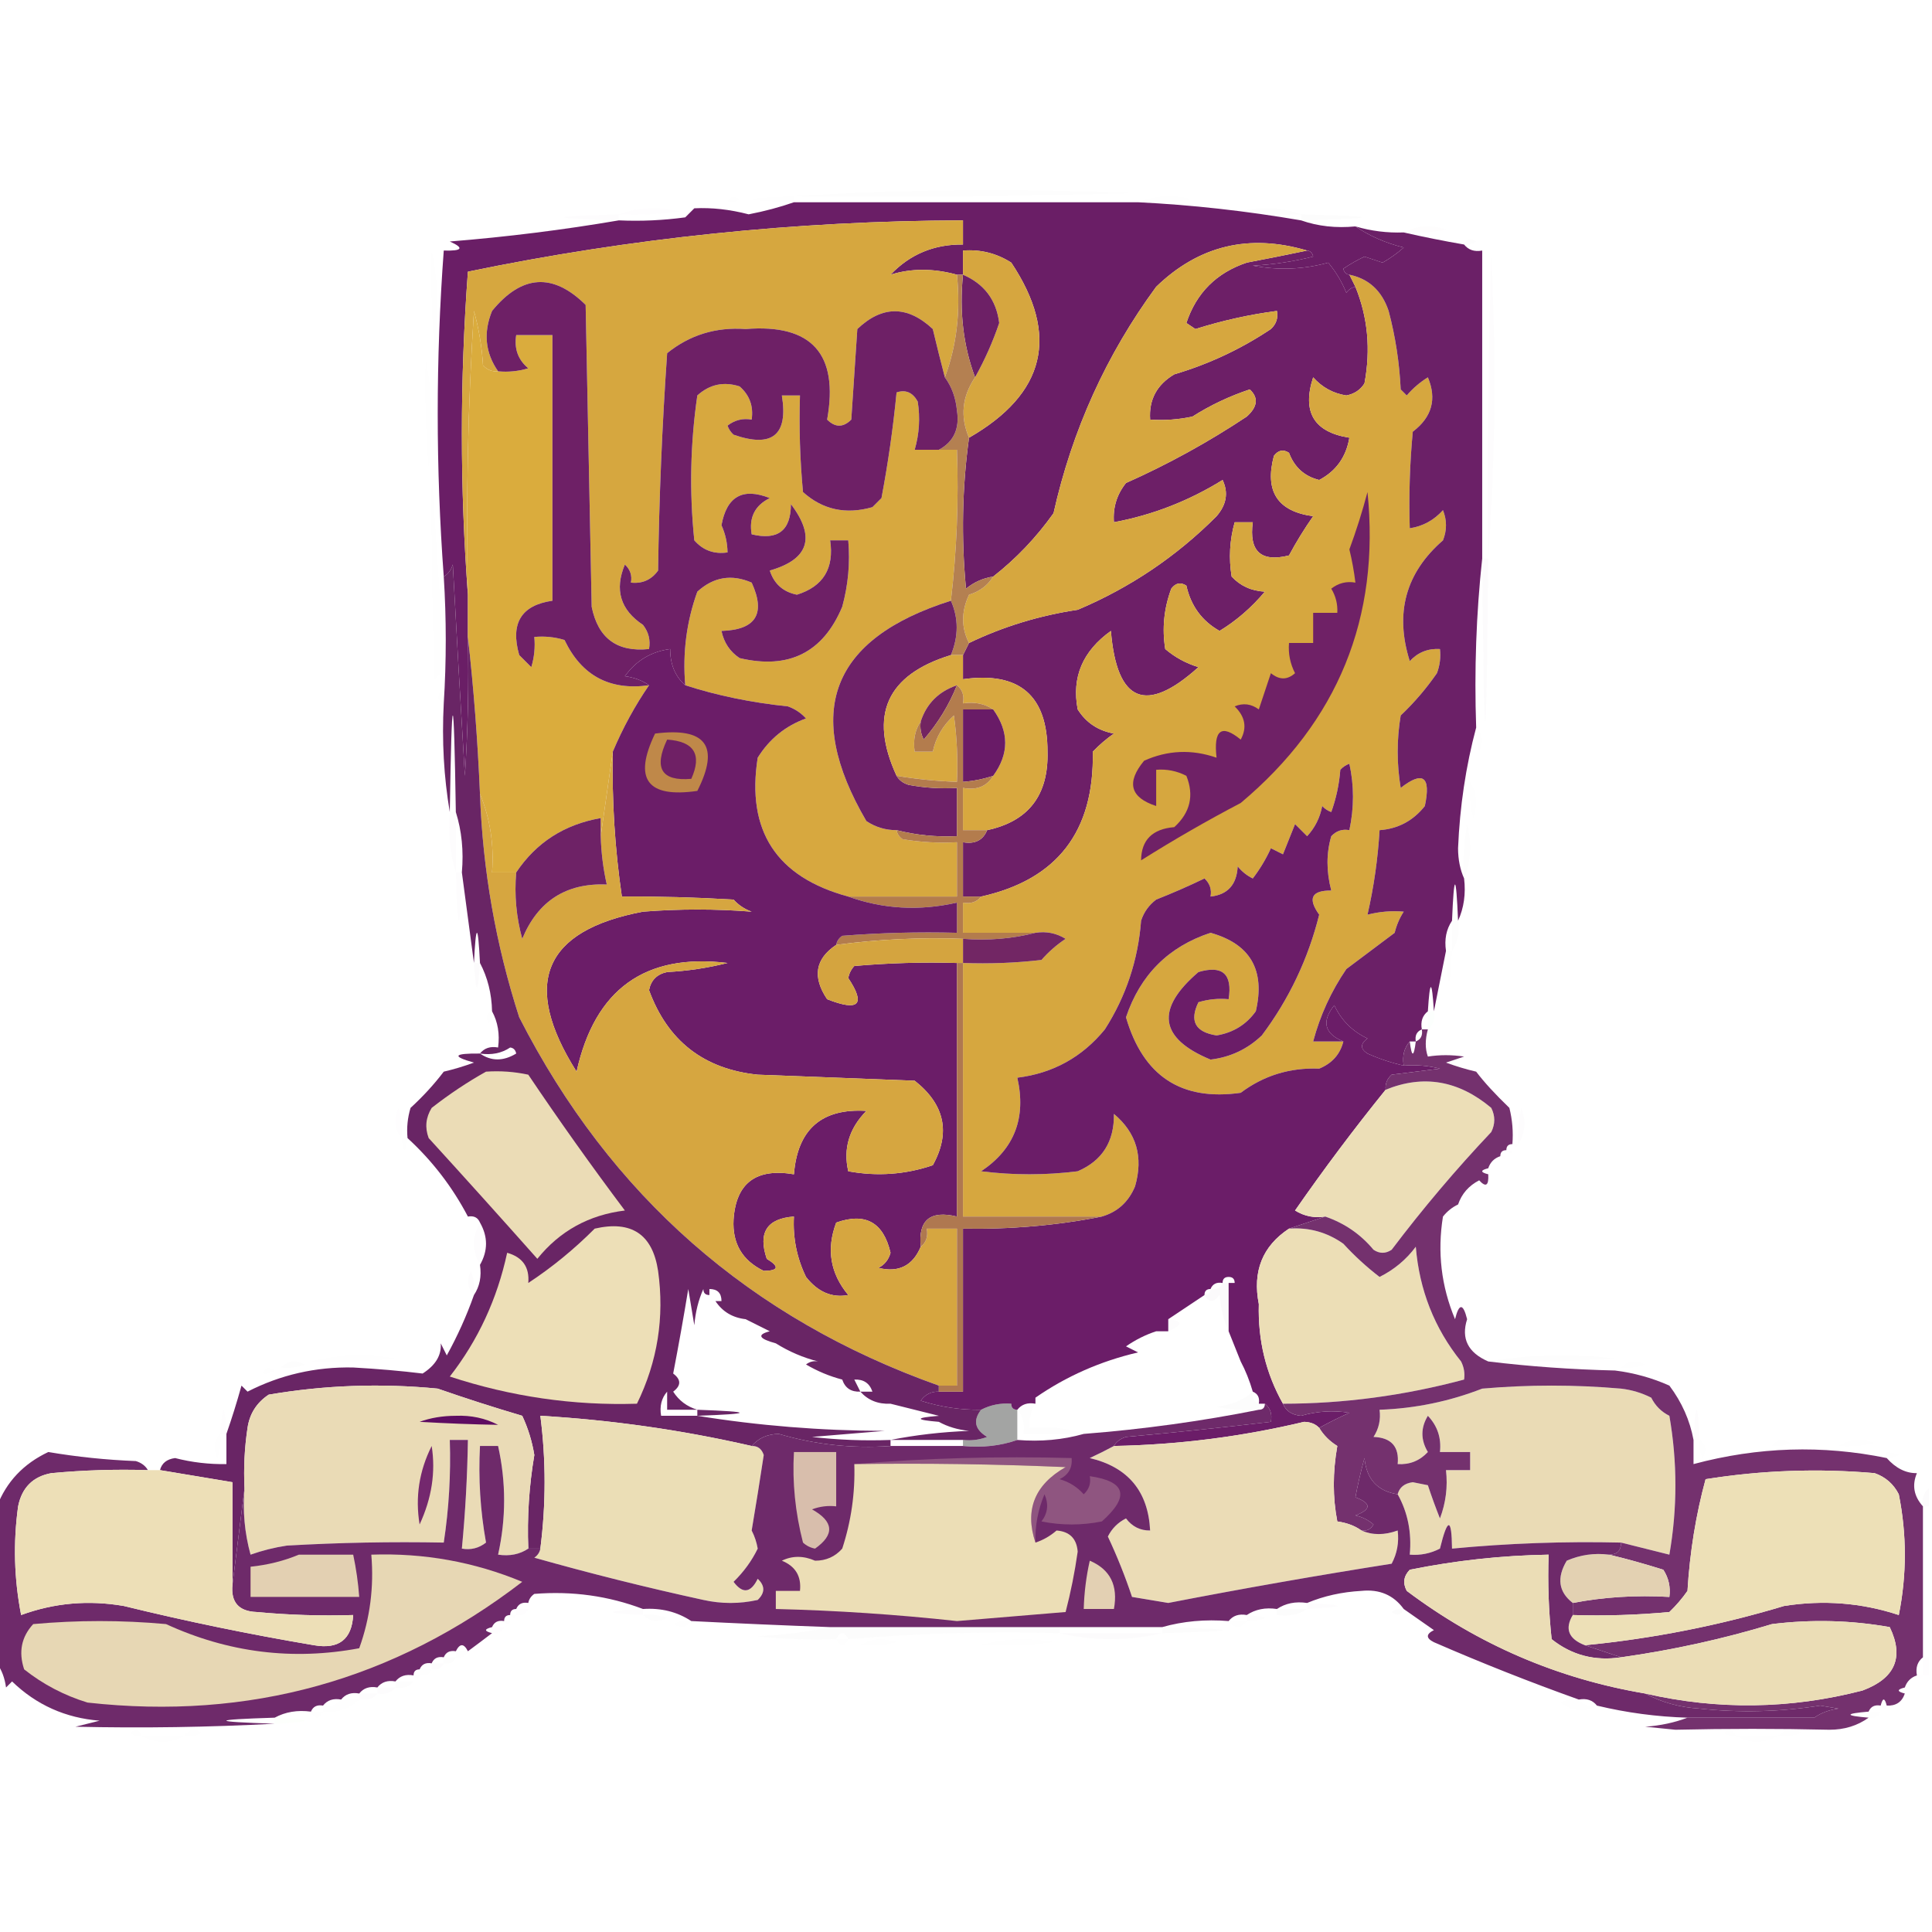 <?xml version="1.0" encoding="UTF-8"?>
<!DOCTYPE svg PUBLIC "-//W3C//DTD SVG 1.1//EN" "http://www.w3.org/Graphics/SVG/1.1/DTD/svg11.dtd">
<svg xmlns="http://www.w3.org/2000/svg" version="1.1" width="320px" height="320px" style="shape-rendering:geometricPrecision; text-rendering:geometricPrecision; image-rendering:optimizeQuality; fill-rule:evenodd; clip-rule:evenodd" xmlns:xlink="http://www.w3.org/1999/xlink">
<g><path style="opacity:0.008" fill="#620a61" d="M 131.5,32.5 C 149.995,31.338 168.662,31.171 187.5,32C 168.836,32.5 150.17,32.667 131.5,32.5 Z"/></g>
<g><path style="opacity:0.004" fill="#000000" d="M 120.5,33.5 C 120.897,32.475 121.563,32.308 122.5,33C 121.906,33.464 121.239,33.631 120.5,33.5 Z"/></g>
<g><path style="opacity:0.004" fill="#371536" d="M 131.5,32.5 C 131.5,32.833 131.5,33.167 131.5,33.5C 122.167,33.167 122.167,32.833 131.5,32.5 Z"/></g>
<g><path style="opacity:0.004" fill="#000000" d="M 188.5,33.5 C 191.304,32.362 194.304,32.196 197.5,33C 194.518,33.498 191.518,33.665 188.5,33.5 Z"/></g>
<g><path style="opacity:0.008" fill="#940d94" d="M 102.5,35.5 C 105.64,34.359 108.973,34.193 112.5,35C 109.183,35.498 105.85,35.665 102.5,35.5 Z"/></g>
<g><path style="opacity:0.008" fill="#681068" d="M 215.5,35.5 C 212.15,35.665 208.817,35.498 205.5,35C 209.027,34.193 212.36,34.359 215.5,35.5 Z"/></g>
<g><path style="opacity:0.012" fill="#660466" d="M 102.5,35.5 C 102.5,35.833 102.5,36.167 102.5,36.5C 90.5,36.167 90.5,35.833 102.5,35.5 Z"/></g>
<g><path style="opacity:0.012" fill="#4b094a" d="M 215.5,36.5 C 215.5,36.167 215.5,35.833 215.5,35.5C 228.833,35.833 228.833,36.167 215.5,36.5 Z"/></g>
<g><path style="opacity:1" fill="#6a1e66" d="M 131.5,33.5 C 150.5,33.5 169.5,33.5 188.5,33.5C 197.348,33.93 206.348,34.93 215.5,36.5C 218.287,37.477 221.287,37.81 224.5,37.5C 226.831,39.085 229.497,40.251 232.5,41C 231.421,41.956 230.255,42.789 229,43.5C 228,43.167 227,42.833 226,42.5C 224.795,43.071 223.628,43.738 222.5,44.5C 222.624,45.107 222.957,45.44 223.5,45.5C 223.833,46.167 224.167,46.833 224.5,47.5C 223.883,47.611 223.383,47.944 223,48.5C 222.252,46.667 221.252,45.001 220,43.5C 215.921,44.63 211.755,44.796 207.5,44C 210.882,43.824 214.215,43.324 217.5,42.5C 217.376,41.893 217.043,41.56 216.5,41.5C 206.901,38.66 198.567,40.66 191.5,47.5C 183.245,58.74 177.578,71.24 174.5,85C 171.632,89.033 168.298,92.533 164.5,95.5C 162.83,95.751 161.33,96.418 160,97.5C 159.199,89.088 159.366,80.755 160.5,72.5C 173.178,65.21 175.511,55.544 167.5,43.5C 165.067,41.946 162.4,41.28 159.5,41.5C 159.5,42.833 159.5,44.167 159.5,45.5C 159.167,45.5 158.833,45.5 158.5,45.5C 154.591,44.424 150.924,44.424 147.5,45.5C 150.723,42.112 154.723,40.445 159.5,40.5C 159.5,39.167 159.5,37.833 159.5,36.5C 131.776,36.586 104.442,39.419 77.5,45C 76.169,62.931 76.169,80.764 77.5,98.5C 77.5,100.833 77.5,103.167 77.5,105.5C 77.666,113.174 77.5,120.841 77,128.5C 76.296,116.835 75.63,105.169 75,93.5C 74.722,94.416 74.222,95.082 73.5,95.5C 72.167,77.5 72.167,59.5 73.5,41.5C 76.598,41.587 76.932,41.087 74.5,40C 84.029,39.231 93.363,38.065 102.5,36.5C 106.182,36.665 109.848,36.499 113.5,36C 114,35.5 114.5,35 115,34.5C 117.913,34.36 120.913,34.693 124,35.5C 126.669,34.984 129.169,34.317 131.5,33.5 Z"/></g>
<g><path style="opacity:0.008" fill="#820662" d="M 232.5,38.5 C 234.628,37.371 236.961,37.204 239.5,38C 237.19,38.497 234.857,38.663 232.5,38.5 Z"/></g>
<g><path style="opacity:1" fill="#d6a73f" d="M 158.5,45.5 C 159.117,51.598 158.45,57.265 156.5,62.5C 155.834,59.972 155.168,57.306 154.5,54.5C 150.292,50.575 146.125,50.575 142,54.5C 141.667,59.5 141.333,64.5 141,69.5C 139.667,70.833 138.333,70.833 137,69.5C 138.947,58.616 134.447,53.616 123.5,54.5C 118.572,54.145 114.239,55.478 110.5,58.5C 109.667,70.486 109.167,82.486 109,94.5C 107.89,96.037 106.39,96.704 104.5,96.5C 104.719,95.325 104.386,94.325 103.5,93.5C 101.75,97.676 102.75,101.009 106.5,103.5C 107.429,104.689 107.762,106.022 107.5,107.5C 102.218,108.053 99.051,105.719 98,100.5C 97.667,83.833 97.333,67.167 97,50.5C 91.588,45.144 86.422,45.477 81.5,51.5C 80.035,55.099 80.368,58.432 82.5,61.5C 81.504,61.586 80.671,61.252 80,60.5C 79.821,57.447 79.321,54.447 78.5,51.5C 77.501,67.153 77.167,82.819 77.5,98.5C 76.169,80.764 76.169,62.931 77.5,45C 104.442,39.419 131.776,36.586 159.5,36.5C 159.5,37.833 159.5,39.167 159.5,40.5C 154.723,40.445 150.723,42.112 147.5,45.5C 150.924,44.424 154.591,44.424 158.5,45.5 Z"/></g>
<g><path style="opacity:0.008" fill="#710071" d="M 242.5,40.5 C 242.897,39.475 243.563,39.308 244.5,40C 243.906,40.464 243.239,40.631 242.5,40.5 Z"/></g>
<g><path style="opacity:1" fill="#d6a63f" d="M 160.5,72.5 C 159.01,69.021 159.343,65.688 161.5,62.5C 163.122,59.593 164.455,56.593 165.5,53.5C 165.028,49.694 163.028,47.027 159.5,45.5C 159.5,44.167 159.5,42.833 159.5,41.5C 162.4,41.28 165.067,41.946 167.5,43.5C 175.511,55.544 173.178,65.21 160.5,72.5 Z"/></g>
<g><path style="opacity:0.004" fill="#e113e0" d="M 71.5,41.5 C 72.652,46.985 72.818,52.651 72,58.5C 71.501,52.843 71.334,47.176 71.5,41.5 Z"/></g>
<g><path style="opacity:1" fill="#6d1f67" d="M 216.5,41.5 C 217.043,41.56 217.376,41.893 217.5,42.5C 214.215,43.324 210.882,43.824 207.5,44C 211.755,44.796 215.921,44.63 220,43.5C 221.252,45.001 222.252,46.667 223,48.5C 223.383,47.944 223.883,47.611 224.5,47.5C 226.554,52.552 227.054,57.886 226,63.5C 225.326,64.578 224.326,65.245 223,65.5C 220.825,65.166 218.992,64.166 217.5,62.5C 215.627,68.243 217.627,71.577 223.5,72.5C 222.961,75.696 221.294,78.029 218.5,79.5C 216.064,78.9 214.398,77.4 213.5,75C 212.551,74.383 211.718,74.549 211,75.5C 209.429,81.373 211.596,84.707 217.5,85.5C 216.041,87.583 214.708,89.75 213.5,92C 208.848,93.16 206.848,91.327 207.5,86.5C 206.5,86.5 205.5,86.5 204.5,86.5C 203.671,89.469 203.505,92.469 204,95.5C 205.44,97.046 207.273,97.879 209.5,98C 207.302,100.623 204.802,102.789 202,104.5C 199.087,102.86 197.254,100.36 196.5,97C 195.551,96.383 194.718,96.549 194,97.5C 192.787,100.768 192.454,104.101 193,107.5C 194.6,108.866 196.433,109.866 198.5,110.5C 189.808,118.344 184.975,116.344 184,104.5C 179.313,107.847 177.48,112.18 178.5,117.5C 179.881,119.691 181.881,121.024 184.5,121.5C 183.24,122.382 182.074,123.382 181,124.5C 181.277,137.699 175.11,145.699 162.5,148.5C 161.5,148.5 160.5,148.5 159.5,148.5C 159.5,145.5 159.5,142.5 159.5,139.5C 161.483,139.843 162.817,139.176 163.5,137.5C 170.354,136.037 173.688,131.703 173.5,124.5C 173.511,115.183 168.844,111.183 159.5,112.5C 159.5,111.167 159.5,109.833 159.5,108.5C 159.833,107.833 160.167,107.167 160.5,106.5C 166.163,103.781 172.163,101.947 178.5,101C 187.206,97.318 194.873,92.151 201.5,85.5C 203.156,83.588 203.489,81.588 202.5,79.5C 196.898,82.972 190.898,85.305 184.5,86.5C 184.317,84.064 184.984,81.897 186.5,80C 193.464,76.899 200.13,73.232 206.5,69C 208.312,67.373 208.479,65.873 207,64.5C 203.627,65.621 200.461,67.121 197.5,69C 195.19,69.497 192.857,69.663 190.5,69.5C 190.269,66.216 191.603,63.715 194.5,62C 200.226,60.303 205.559,57.803 210.5,54.5C 211.386,53.675 211.719,52.675 211.5,51.5C 206.925,52.102 202.425,53.102 198,54.5C 197.5,54.167 197,53.833 196.5,53.5C 198.148,48.519 201.481,45.185 206.5,43.5C 209.977,42.833 213.311,42.166 216.5,41.5 Z"/></g>
<g><path style="opacity:1" fill="#d6a73f" d="M 216.5,41.5 C 213.311,42.166 209.977,42.833 206.5,43.5C 201.481,45.185 198.148,48.519 196.5,53.5C 197,53.833 197.5,54.167 198,54.5C 202.425,53.102 206.925,52.102 211.5,51.5C 211.719,52.675 211.386,53.675 210.5,54.5C 205.559,57.803 200.226,60.303 194.5,62C 191.603,63.715 190.269,66.216 190.5,69.5C 192.857,69.663 195.19,69.497 197.5,69C 200.461,67.121 203.627,65.621 207,64.5C 208.479,65.873 208.312,67.373 206.5,69C 200.13,73.232 193.464,76.899 186.5,80C 184.984,81.897 184.317,84.064 184.5,86.5C 190.898,85.305 196.898,82.972 202.5,79.5C 203.489,81.588 203.156,83.588 201.5,85.5C 194.873,92.151 187.206,97.318 178.5,101C 172.163,101.947 166.163,103.781 160.5,106.5C 159.2,103.976 159.2,101.309 160.5,98.5C 162.261,97.965 163.594,96.965 164.5,95.5C 168.298,92.533 171.632,89.033 174.5,85C 177.578,71.24 183.245,58.74 191.5,47.5C 198.567,40.66 206.901,38.66 216.5,41.5 Z"/></g>
<g><path style="opacity:0.012" fill="#5d035c" d="M 246.5,92.5 C 246.333,75.83 246.5,59.163 247,42.5C 247.828,59.338 247.662,76.005 246.5,92.5 Z"/></g>
<g><path style="opacity:1" fill="#6d2066" d="M 159.5,45.5 C 163.028,47.027 165.028,49.694 165.5,53.5C 164.455,56.593 163.122,59.593 161.5,62.5C 159.55,57.265 158.883,51.598 159.5,45.5 Z"/></g>
<g><path style="opacity:1" fill="#d6a73f" d="M 223.5,45.5 C 226.713,46.164 228.879,48.164 230,51.5C 231.126,55.749 231.792,60.082 232,64.5C 232.333,64.833 232.667,65.167 233,65.5C 234.019,64.313 235.186,63.313 236.5,62.5C 238.012,66.093 237.178,69.093 234,71.5C 233.501,76.823 233.334,82.156 233.5,87.5C 235.661,87.174 237.494,86.174 239,84.5C 239.667,86.167 239.667,87.833 239,89.5C 232.823,94.866 230.99,101.533 233.5,109.5C 234.85,108.05 236.516,107.383 238.5,107.5C 238.657,108.873 238.49,110.207 238,111.5C 236.227,114.06 234.227,116.393 232,118.5C 231.333,122.5 231.333,126.5 232,130.5C 235.701,127.617 237.035,128.617 236,133.5C 234.066,135.943 231.566,137.276 228.5,137.5C 228.221,142.227 227.554,146.893 226.5,151.5C 228.512,150.986 230.512,150.82 232.5,151C 231.809,152.067 231.309,153.234 231,154.5C 228.333,156.5 225.667,158.5 223,160.5C 220.483,164.184 218.65,168.184 217.5,172.5C 219.167,172.5 220.833,172.5 222.5,172.5C 221.969,174.624 220.635,176.124 218.5,177C 213.648,176.807 209.315,178.14 205.5,181C 195.668,182.405 189.335,178.238 186.5,168.5C 188.865,161.468 193.532,156.801 200.5,154.5C 207.096,156.348 209.596,160.681 208,167.5C 206.418,169.711 204.251,171.045 201.5,171.5C 197.976,170.95 196.976,169.116 198.5,166C 200.134,165.506 201.801,165.34 203.5,165.5C 204.158,161.323 202.492,159.823 198.5,161C 191.331,167.141 191.998,171.974 200.5,175.5C 203.781,175.109 206.615,173.776 209,171.5C 213.51,165.48 216.676,158.814 218.5,151.5C 216.56,148.804 217.227,147.471 220.5,147.5C 219.669,144.327 219.669,141.327 220.5,138.5C 221.325,137.614 222.325,137.281 223.5,137.5C 224.293,133.787 224.293,130.12 223.5,126.5C 222.914,126.709 222.414,127.043 222,127.5C 221.814,129.9 221.314,132.234 220.5,134.5C 219.914,134.291 219.414,133.957 219,133.5C 218.64,135.421 217.806,137.088 216.5,138.5C 215.833,137.833 215.167,137.167 214.5,136.5C 213.833,138.167 213.167,139.833 212.5,141.5C 211.833,141.167 211.167,140.833 210.5,140.5C 209.684,142.287 208.684,143.954 207.5,145.5C 206.522,145.023 205.689,144.357 205,143.5C 204.846,146.525 203.346,148.191 200.5,148.5C 200.719,147.325 200.386,146.325 199.5,145.5C 196.875,146.764 194.208,147.931 191.5,149C 190.299,149.903 189.465,151.069 189,152.5C 188.498,159.028 186.498,165.028 183,170.5C 179.229,175.107 174.396,177.773 168.5,178.5C 170.011,185.159 168.011,190.326 162.5,194C 167.833,194.667 173.167,194.667 178.5,194C 182.571,192.249 184.571,189.082 184.5,184.5C 188.24,187.633 189.407,191.633 188,196.5C 186.924,199.079 185.091,200.746 182.5,201.5C 174.833,201.5 167.167,201.5 159.5,201.5C 159.5,187.5 159.5,173.5 159.5,159.5C 163.846,159.666 168.179,159.499 172.5,159C 173.685,157.647 175.019,156.48 176.5,155.5C 174.955,154.548 173.288,154.215 171.5,154.5C 167.5,154.5 163.5,154.5 159.5,154.5C 159.5,152.833 159.5,151.167 159.5,149.5C 160.791,149.737 161.791,149.404 162.5,148.5C 175.11,145.699 181.277,137.699 181,124.5C 182.074,123.382 183.24,122.382 184.5,121.5C 181.881,121.024 179.881,119.691 178.5,117.5C 177.48,112.18 179.313,107.847 184,104.5C 184.975,116.344 189.808,118.344 198.5,110.5C 196.433,109.866 194.6,108.866 193,107.5C 192.454,104.101 192.787,100.768 194,97.5C 194.718,96.549 195.551,96.383 196.5,97C 197.254,100.36 199.087,102.86 202,104.5C 204.802,102.789 207.302,100.623 209.5,98C 207.273,97.879 205.44,97.046 204,95.5C 203.505,92.469 203.671,89.469 204.5,86.5C 205.5,86.5 206.5,86.5 207.5,86.5C 206.848,91.327 208.848,93.16 213.5,92C 214.708,89.75 216.041,87.583 217.5,85.5C 211.596,84.707 209.429,81.373 211,75.5C 211.718,74.549 212.551,74.383 213.5,75C 214.398,77.4 216.064,78.9 218.5,79.5C 221.294,78.029 222.961,75.696 223.5,72.5C 217.627,71.577 215.627,68.243 217.5,62.5C 218.992,64.166 220.825,65.166 223,65.5C 224.326,65.245 225.326,64.578 226,63.5C 227.054,57.886 226.554,52.552 224.5,47.5C 224.167,46.833 223.833,46.167 223.5,45.5 Z"/></g>
<g><path style="opacity:0.004" fill="#000000" d="M 70.5,59.5 C 71.653,65.319 71.819,71.319 71,77.5C 70.501,71.509 70.334,65.509 70.5,59.5 Z"/></g>
<g><path style="opacity:1" fill="#daac3d" d="M 82.5,61.5 C 84.199,61.66 85.866,61.493 87.5,61C 85.808,59.599 85.141,57.766 85.5,55.5C 87.5,55.5 89.5,55.5 91.5,55.5C 91.5,70.167 91.5,84.833 91.5,99.5C 86.328,100.24 84.494,103.24 86,108.5C 86.667,109.167 87.333,109.833 88,110.5C 88.493,108.866 88.66,107.199 88.5,105.5C 90.199,105.34 91.866,105.506 93.5,106C 96.328,111.914 100.995,114.414 107.5,113.5C 105.18,116.864 103.18,120.531 101.5,124.5C 100.833,129.167 100.167,133.833 99.5,138.5C 99.5,137.5 99.5,136.5 99.5,135.5C 93.476,136.548 88.809,139.548 85.5,144.5C 84.167,144.5 82.833,144.5 81.5,144.5C 81.844,139.878 81.177,135.545 79.5,131.5C 79.123,122.662 78.457,113.995 77.5,105.5C 77.5,103.167 77.5,100.833 77.5,98.5C 77.167,82.819 77.501,67.153 78.5,51.5C 79.321,54.447 79.821,57.447 80,60.5C 80.671,61.252 81.504,61.586 82.5,61.5 Z"/></g>
<g><path style="opacity:1" fill="#d7a83f" d="M 155.5,74.5 C 156.5,74.5 157.5,74.5 158.5,74.5C 158.802,82.918 158.469,91.252 157.5,99.5C 137.608,105.788 132.942,117.955 143.5,136C 145.025,137.009 146.692,137.509 148.5,137.5C 148.611,138.117 148.944,138.617 149.5,139C 152.482,139.498 155.482,139.665 158.5,139.5C 158.5,142.5 158.5,145.5 158.5,148.5C 152.5,148.5 146.5,148.5 140.5,148.5C 128.597,145.275 123.597,137.608 125.5,125.5C 127.44,122.389 130.107,120.222 133.5,119C 132.672,118.085 131.672,117.419 130.5,117C 124.457,116.376 118.79,115.209 113.5,113.5C 113.042,108.134 113.709,102.967 115.5,98C 118.178,95.554 121.178,95.054 124.5,96.5C 126.864,101.665 125.197,104.332 119.5,104.5C 119.901,106.434 120.901,107.934 122.5,109C 130.653,110.924 136.32,108.09 139.5,100.5C 140.489,96.893 140.823,93.226 140.5,89.5C 139.5,89.5 138.5,89.5 137.5,89.5C 138.188,94.136 136.355,97.136 132,98.5C 129.717,98.05 128.217,96.717 127.5,94.5C 133.978,92.645 135.144,88.978 131,83.5C 130.997,87.882 128.831,89.549 124.5,88.5C 124.022,85.722 125.022,83.722 127.5,82.5C 123.028,80.717 120.361,82.217 119.5,87C 120.148,88.44 120.481,89.94 120.5,91.5C 118.278,91.822 116.444,91.155 115,89.5C 114.168,81.479 114.335,73.479 115.5,65.5C 117.536,63.655 119.87,63.155 122.5,64C 124.155,65.444 124.822,67.278 124.5,69.5C 123.022,69.238 121.689,69.571 120.5,70.5C 120.709,71.086 121.043,71.586 121.5,72C 127.911,74.232 130.578,72.065 129.5,65.5C 130.5,65.5 131.5,65.5 132.5,65.5C 132.334,70.844 132.501,76.177 133,81.5C 136.257,84.428 140.091,85.262 144.5,84C 145,83.5 145.5,83 146,82.5C 147.097,76.694 147.931,70.861 148.5,65C 149.996,64.493 151.163,64.993 152,66.5C 152.43,69.192 152.263,71.859 151.5,74.5C 152.833,74.5 154.167,74.5 155.5,74.5 Z"/></g>
<g><path style="opacity:1" fill="#b48051" d="M 158.5,45.5 C 158.833,45.5 159.167,45.5 159.5,45.5C 158.883,51.598 159.55,57.265 161.5,62.5C 159.343,65.688 159.01,69.021 160.5,72.5C 159.366,80.755 159.199,89.088 160,97.5C 161.33,96.418 162.83,95.751 164.5,95.5C 163.594,96.965 162.261,97.965 160.5,98.5C 159.2,101.309 159.2,103.976 160.5,106.5C 160.167,107.167 159.833,107.833 159.5,108.5C 158.833,108.5 158.167,108.5 157.5,108.5C 158.775,105.396 158.775,102.396 157.5,99.5C 158.469,91.252 158.802,82.918 158.5,74.5C 157.5,74.5 156.5,74.5 155.5,74.5C 157.964,73.173 158.964,71.007 158.5,68C 158.302,65.879 157.636,64.046 156.5,62.5C 158.45,57.265 159.117,51.598 158.5,45.5 Z"/></g>
<g><path style="opacity:1" fill="#6e2066" d="M 156.5,62.5 C 157.636,64.046 158.302,65.879 158.5,68C 158.964,71.007 157.964,73.173 155.5,74.5C 154.167,74.5 152.833,74.5 151.5,74.5C 152.263,71.859 152.43,69.192 152,66.5C 151.163,64.993 149.996,64.493 148.5,65C 147.931,70.861 147.097,76.694 146,82.5C 145.5,83 145,83.5 144.5,84C 140.091,85.262 136.257,84.428 133,81.5C 132.501,76.177 132.334,70.844 132.5,65.5C 131.5,65.5 130.5,65.5 129.5,65.5C 130.578,72.065 127.911,74.232 121.5,72C 121.043,71.586 120.709,71.086 120.5,70.5C 121.689,69.571 123.022,69.238 124.5,69.5C 124.822,67.278 124.155,65.444 122.5,64C 119.87,63.155 117.536,63.655 115.5,65.5C 114.335,73.479 114.168,81.479 115,89.5C 116.444,91.155 118.278,91.822 120.5,91.5C 120.481,89.94 120.148,88.44 119.5,87C 120.361,82.217 123.028,80.717 127.5,82.5C 125.022,83.722 124.022,85.722 124.5,88.5C 128.831,89.549 130.997,87.882 131,83.5C 135.144,88.978 133.978,92.645 127.5,94.5C 128.217,96.717 129.717,98.05 132,98.5C 136.355,97.136 138.188,94.136 137.5,89.5C 138.5,89.5 139.5,89.5 140.5,89.5C 140.823,93.226 140.489,96.893 139.5,100.5C 136.32,108.09 130.653,110.924 122.5,109C 120.901,107.934 119.901,106.434 119.5,104.5C 125.197,104.332 126.864,101.665 124.5,96.5C 121.178,95.054 118.178,95.554 115.5,98C 113.709,102.967 113.042,108.134 113.5,113.5C 111.836,112.051 111.002,110.051 111,107.5C 107.867,107.913 105.367,109.413 103.5,112C 105.058,112.21 106.391,112.71 107.5,113.5C 100.995,114.414 96.328,111.914 93.5,106C 91.866,105.506 90.199,105.34 88.5,105.5C 88.66,107.199 88.493,108.866 88,110.5C 87.333,109.833 86.667,109.167 86,108.5C 84.494,103.24 86.328,100.24 91.5,99.5C 91.5,84.833 91.5,70.167 91.5,55.5C 89.5,55.5 87.5,55.5 85.5,55.5C 85.141,57.766 85.808,59.599 87.5,61C 85.866,61.493 84.199,61.66 82.5,61.5C 80.368,58.432 80.035,55.099 81.5,51.5C 86.422,45.477 91.588,45.144 97,50.5C 97.333,67.167 97.667,83.833 98,100.5C 99.051,105.719 102.218,108.053 107.5,107.5C 107.762,106.022 107.429,104.689 106.5,103.5C 102.75,101.009 101.75,97.676 103.5,93.5C 104.386,94.325 104.719,95.325 104.5,96.5C 106.39,96.704 107.89,96.037 109,94.5C 109.167,82.486 109.667,70.486 110.5,58.5C 114.239,55.478 118.572,54.145 123.5,54.5C 134.447,53.616 138.947,58.616 137,69.5C 138.333,70.833 139.667,70.833 141,69.5C 141.333,64.5 141.667,59.5 142,54.5C 146.125,50.575 150.292,50.575 154.5,54.5C 155.168,57.306 155.834,59.972 156.5,62.5 Z"/></g>
<g><path style="opacity:0.004" fill="#6b1b6c" d="M 71.5,78.5 C 72.212,88.685 72.879,99.018 73.5,109.5C 73.444,110.737 72.944,111.737 72,112.5C 71.575,101.387 71.409,90.054 71.5,78.5 Z"/></g>
<g><path style="opacity:1" fill="#6d2067" d="M 157.5,99.5 C 158.775,102.396 158.775,105.396 157.5,108.5C 146.868,111.763 143.868,118.43 148.5,128.5C 148.918,129.222 149.584,129.722 150.5,130C 153.146,130.497 155.813,130.664 158.5,130.5C 158.5,133.167 158.5,135.833 158.5,138.5C 155.098,138.658 151.764,138.324 148.5,137.5C 146.692,137.509 145.025,137.009 143.5,136C 132.942,117.955 137.608,105.788 157.5,99.5 Z"/></g>
<g><path style="opacity:0.016" fill="#591054" d="M 245.5,92.5 C 245.833,92.5 246.167,92.5 246.5,92.5C 246.167,128.5 245.833,128.5 245.5,92.5 Z"/></g>
<g><path style="opacity:1" fill="#6f2166" d="M 226.5,81.5 C 228.613,102.318 221.613,119.485 205.5,133C 199.875,135.948 194.375,139.115 189,142.5C 189.031,139.134 190.864,137.3 194.5,137C 197.142,134.585 197.809,131.751 196.5,128.5C 194.929,127.691 193.262,127.357 191.5,127.5C 191.5,129.5 191.5,131.5 191.5,133.5C 187.19,132.098 186.523,129.598 189.5,126C 193.412,124.245 197.412,124.079 201.5,125.5C 200.975,120.882 202.308,119.882 205.5,122.5C 206.578,120.525 206.245,118.692 204.5,117C 205.899,116.405 207.232,116.572 208.5,117.5C 209.167,115.5 209.833,113.5 210.5,111.5C 211.891,112.645 213.224,112.645 214.5,111.5C 213.691,109.929 213.357,108.262 213.5,106.5C 214.833,106.5 216.167,106.5 217.5,106.5C 217.5,104.833 217.5,103.167 217.5,101.5C 218.833,101.5 220.167,101.5 221.5,101.5C 221.579,100.07 221.246,98.736 220.5,97.5C 221.689,96.571 223.022,96.238 224.5,96.5C 224.277,94.658 223.943,92.825 223.5,91C 224.654,87.865 225.654,84.698 226.5,81.5 Z"/></g>
<g><path style="opacity:0.004" fill="#000000" d="M 73.5,116.5 C 72.475,116.103 72.308,115.437 73,114.5C 73.464,115.094 73.631,115.761 73.5,116.5 Z"/></g>
<g><path style="opacity:1" fill="#d8a83f" d="M 157.5,108.5 C 158.167,108.5 158.833,108.5 159.5,108.5C 159.5,109.833 159.5,111.167 159.5,112.5C 168.844,111.183 173.511,115.183 173.5,124.5C 173.688,131.703 170.354,136.037 163.5,137.5C 162.167,137.5 160.833,137.5 159.5,137.5C 159.5,135.167 159.5,132.833 159.5,130.5C 161.781,130.923 163.448,130.256 164.5,128.5C 167.156,124.876 167.156,121.209 164.5,117.5C 163.081,116.549 161.415,116.216 159.5,116.5C 159.737,115.209 159.404,114.209 158.5,113.5C 155.467,114.532 153.467,116.532 152.5,119.5C 151.549,120.919 151.216,122.585 151.5,124.5C 152.5,124.5 153.5,124.5 154.5,124.5C 154.992,122.159 156.159,120.159 158,118.5C 158.499,122.152 158.665,125.818 158.5,129.5C 155.14,129.384 151.807,129.051 148.5,128.5C 143.868,118.43 146.868,111.763 157.5,108.5 Z"/></g>
<g><path style="opacity:1" fill="#722461" d="M 158.5,113.5 C 157.2,116.757 155.366,119.757 153,122.5C 152.517,121.552 152.351,120.552 152.5,119.5C 153.467,116.532 155.467,114.532 158.5,113.5 Z"/></g>
<g><path style="opacity:1" fill="#691b67" d="M 164.5,117.5 C 167.156,121.209 167.156,124.876 164.5,128.5C 162.883,129.038 161.216,129.371 159.5,129.5C 159.5,125.5 159.5,121.5 159.5,117.5C 161.167,117.5 162.833,117.5 164.5,117.5 Z"/></g>
<g><path style="opacity:0.004" fill="#000000" d="M 244.5,120.5 C 245.598,121.601 245.765,122.934 245,124.5C 244.51,123.207 244.343,121.873 244.5,120.5 Z"/></g>
<g><path style="opacity:1" fill="#b37c4d" d="M 158.5,113.5 C 159.404,114.209 159.737,115.209 159.5,116.5C 161.415,116.216 163.081,116.549 164.5,117.5C 162.833,117.5 161.167,117.5 159.5,117.5C 159.5,121.5 159.5,125.5 159.5,129.5C 161.216,129.371 162.883,129.038 164.5,128.5C 163.448,130.256 161.781,130.923 159.5,130.5C 159.5,132.833 159.5,135.167 159.5,137.5C 160.833,137.5 162.167,137.5 163.5,137.5C 162.817,139.176 161.483,139.843 159.5,139.5C 159.5,142.5 159.5,145.5 159.5,148.5C 160.5,148.5 161.5,148.5 162.5,148.5C 161.791,149.404 160.791,149.737 159.5,149.5C 159.5,151.167 159.5,152.833 159.5,154.5C 163.5,154.5 167.5,154.5 171.5,154.5C 167.702,155.483 163.702,155.817 159.5,155.5C 152.443,155.24 145.443,155.573 138.5,156.5C 138.611,155.883 138.944,155.383 139.5,155C 145.825,154.5 152.158,154.334 158.5,154.5C 158.5,152.833 158.5,151.167 158.5,149.5C 152.289,150.915 146.289,150.582 140.5,148.5C 146.5,148.5 152.5,148.5 158.5,148.5C 158.5,145.5 158.5,142.5 158.5,139.5C 155.482,139.665 152.482,139.498 149.5,139C 148.944,138.617 148.611,138.117 148.5,137.5C 151.764,138.324 155.098,138.658 158.5,138.5C 158.5,135.833 158.5,133.167 158.5,130.5C 155.813,130.664 153.146,130.497 150.5,130C 149.584,129.722 148.918,129.222 148.5,128.5C 151.807,129.051 155.14,129.384 158.5,129.5C 158.665,125.818 158.499,122.152 158,118.5C 156.159,120.159 154.992,122.159 154.5,124.5C 153.5,124.5 152.5,124.5 151.5,124.5C 151.216,122.585 151.549,120.919 152.5,119.5C 152.351,120.552 152.517,121.552 153,122.5C 155.366,119.757 157.2,116.757 158.5,113.5 Z"/></g>
<g><path style="opacity:0.004" fill="#000000" d="M 243.5,129.5 C 244.622,131.288 244.789,133.288 244,135.5C 243.505,133.527 243.338,131.527 243.5,129.5 Z"/></g>
<g><path style="opacity:0.008" fill="#6d0c6c" d="M 242.5,145.5 C 242.335,142.482 242.502,139.482 243,136.5C 243.805,139.696 243.638,142.696 242.5,145.5 Z"/></g>
<g><path style="opacity:0.012" fill="#56065c" d="M 74.5,134.5 C 74.833,134.5 75.167,134.5 75.5,134.5C 75.5,137.833 75.5,141.167 75.5,144.5C 74.521,141.375 74.187,138.042 74.5,134.5 Z"/></g>
<g><path style="opacity:0.012" fill="#6a046a" d="M 75.5,144.5 C 75.833,144.5 76.167,144.5 76.5,144.5C 76.167,155.167 75.833,155.167 75.5,144.5 Z"/></g>
<g><path style="opacity:1" fill="#6b1d68" d="M 113.5,113.5 C 118.79,115.209 124.457,116.376 130.5,117C 131.672,117.419 132.672,118.085 133.5,119C 130.107,120.222 127.44,122.389 125.5,125.5C 123.597,137.608 128.597,145.275 140.5,148.5C 146.289,150.582 152.289,150.915 158.5,149.5C 158.5,151.167 158.5,152.833 158.5,154.5C 152.158,154.334 145.825,154.5 139.5,155C 138.944,155.383 138.611,155.883 138.5,156.5C 135.023,158.82 134.523,161.82 137,165.5C 142.261,167.575 143.428,166.408 140.5,162C 140.645,161.228 140.978,160.561 141.5,160C 147.157,159.501 152.824,159.334 158.5,159.5C 158.5,173.5 158.5,187.5 158.5,201.5C 154.062,200.425 152.062,202.092 152.5,206.5C 151.173,209.657 148.84,210.824 145.5,210C 146.516,209.481 147.182,208.647 147.5,207.5C 146.326,202.448 143.326,200.781 138.5,202.5C 136.844,206.91 137.51,210.91 140.5,214.5C 137.795,214.998 135.462,213.998 133.5,211.5C 131.973,208.34 131.307,205.007 131.5,201.5C 127.024,201.822 125.524,204.156 127,208.5C 129.14,209.798 128.974,210.465 126.5,210.5C 122.946,208.779 121.279,205.946 121.5,202C 121.905,195.937 125.239,193.437 131.5,194.5C 132.096,187.043 136.096,183.543 143.5,184C 140.636,186.913 139.636,190.247 140.5,194C 145.287,194.879 149.953,194.545 154.5,193C 157.486,187.602 156.486,182.936 151.5,179C 142.833,178.667 134.167,178.333 125.5,178C 116.577,177.076 110.577,172.409 107.5,164C 107.82,162.347 108.82,161.347 110.5,161C 113.882,160.824 117.215,160.324 120.5,159.5C 106.855,157.843 98.521,163.843 95.5,177.5C 86.318,162.955 89.985,154.122 106.5,151C 112.538,150.529 118.538,150.529 124.5,151C 123.328,150.581 122.328,149.915 121.5,149C 115.19,148.626 109.024,148.46 103,148.5C 101.836,140.541 101.336,132.541 101.5,124.5C 103.18,120.531 105.18,116.864 107.5,113.5C 106.391,112.71 105.058,112.21 103.5,112C 105.367,109.413 107.867,107.913 111,107.5C 111.002,110.051 111.836,112.051 113.5,113.5 Z"/></g>
<g><path style="opacity:1" fill="#bf8849" d="M 108.5,121.5 C 116.933,120.417 119.266,123.584 115.5,131C 107.189,132.208 104.856,129.041 108.5,121.5 Z"/></g>
<g><path style="opacity:1" fill="#6f2065" d="M 110.5,122.5 C 114.976,122.8 116.31,124.967 114.5,129C 109.57,129.427 108.237,127.26 110.5,122.5 Z"/></g>
<g><path style="opacity:0.99" fill="#6a1f66" d="M 224.5,37.5 C 227.096,38.265 229.763,38.599 232.5,38.5C 235.725,39.237 239.059,39.904 242.5,40.5C 243.209,41.404 244.209,41.737 245.5,41.5C 245.5,58.5 245.5,75.5 245.5,92.5C 244.506,101.652 244.173,110.985 244.5,120.5C 242.787,126.911 241.787,133.578 241.5,140.5C 241.507,142.369 241.84,144.036 242.5,145.5C 242.802,148.059 242.468,150.393 241.5,152.5C 241.167,144.5 240.833,144.5 240.5,152.5C 239.549,153.919 239.216,155.585 239.5,157.5C 238.833,160.833 238.167,164.167 237.5,167.5C 237.167,162.167 236.833,162.167 236.5,167.5C 235.596,168.209 235.263,169.209 235.5,170.5C 234.662,170.842 234.328,171.508 234.5,172.5C 234.167,172.5 233.833,172.5 233.5,172.5C 232.566,173.568 232.232,174.901 232.5,176.5C 230.45,176.039 228.45,175.372 226.5,174.5C 225.289,173.726 225.289,172.893 226.5,172C 224,170.833 222.167,169 221,166.5C 218.855,169.2 219.355,171.2 222.5,172.5C 220.833,172.5 219.167,172.5 217.5,172.5C 218.65,168.184 220.483,164.184 223,160.5C 225.667,158.5 228.333,156.5 231,154.5C 231.309,153.234 231.809,152.067 232.5,151C 230.512,150.82 228.512,150.986 226.5,151.5C 227.554,146.893 228.221,142.227 228.5,137.5C 231.566,137.276 234.066,135.943 236,133.5C 237.035,128.617 235.701,127.617 232,130.5C 231.333,126.5 231.333,122.5 232,118.5C 234.227,116.393 236.227,114.06 238,111.5C 238.49,110.207 238.657,108.873 238.5,107.5C 236.516,107.383 234.85,108.05 233.5,109.5C 230.99,101.533 232.823,94.866 239,89.5C 239.667,87.833 239.667,86.167 239,84.5C 237.494,86.174 235.661,87.174 233.5,87.5C 233.334,82.156 233.501,76.823 234,71.5C 237.178,69.093 238.012,66.093 236.5,62.5C 235.186,63.313 234.019,64.313 233,65.5C 232.667,65.167 232.333,64.833 232,64.5C 231.792,60.082 231.126,55.749 230,51.5C 228.879,48.164 226.713,46.164 223.5,45.5C 222.957,45.44 222.624,45.107 222.5,44.5C 223.628,43.738 224.795,43.071 226,42.5C 227,42.833 228,43.167 229,43.5C 230.255,42.789 231.421,41.956 232.5,41C 229.497,40.251 226.831,39.085 224.5,37.5 Z"/></g>
<g><path style="opacity:0.008" fill="#6b0c6a" d="M 240.5,152.5 C 240.833,152.5 241.167,152.5 241.5,152.5C 241.784,154.415 241.451,156.081 240.5,157.5C 240.5,155.833 240.5,154.167 240.5,152.5 Z"/></g>
<g><path style="opacity:1" fill="#722664" d="M 171.5,154.5 C 173.288,154.215 174.955,154.548 176.5,155.5C 175.019,156.48 173.685,157.647 172.5,159C 168.179,159.499 163.846,159.666 159.5,159.5C 159.5,158.167 159.5,156.833 159.5,155.5C 163.702,155.817 167.702,155.483 171.5,154.5 Z"/></g>
<g><path style="opacity:1" fill="#d4a43f" d="M 159.5,155.5 C 159.5,156.833 159.5,158.167 159.5,159.5C 159.167,159.5 158.833,159.5 158.5,159.5C 152.824,159.334 147.157,159.501 141.5,160C 140.978,160.561 140.645,161.228 140.5,162C 143.428,166.408 142.261,167.575 137,165.5C 134.523,161.82 135.023,158.82 138.5,156.5C 145.443,155.573 152.443,155.24 159.5,155.5 Z"/></g>
<g><path style="opacity:0.016" fill="#540a54" d="M 78.5,159.5 C 78.833,159.5 79.167,159.5 79.5,159.5C 79.167,164.833 78.833,164.833 78.5,159.5 Z"/></g>
<g><path style="opacity:0.004" fill="#270f26" d="M 239.5,157.5 C 239.833,157.5 240.167,157.5 240.5,157.5C 240.167,164.167 239.833,164.167 239.5,157.5 Z"/></g>
<g><path style="opacity:1" fill="#d6a640" d="M 101.5,124.5 C 101.336,132.541 101.836,140.541 103,148.5C 109.024,148.46 115.19,148.626 121.5,149C 122.328,149.915 123.328,150.581 124.5,151C 118.538,150.529 112.538,150.529 106.5,151C 89.985,154.122 86.318,162.955 95.5,177.5C 98.521,163.843 106.855,157.843 120.5,159.5C 117.215,160.324 113.882,160.824 110.5,161C 108.82,161.347 107.82,162.347 107.5,164C 110.577,172.409 116.577,177.076 125.5,178C 134.167,178.333 142.833,178.667 151.5,179C 156.486,182.936 157.486,187.602 154.5,193C 149.953,194.545 145.287,194.879 140.5,194C 139.636,190.247 140.636,186.913 143.5,184C 136.096,183.543 132.096,187.043 131.5,194.5C 125.239,193.437 121.905,195.937 121.5,202C 121.279,205.946 122.946,208.779 126.5,210.5C 128.974,210.465 129.14,209.798 127,208.5C 125.524,204.156 127.024,201.822 131.5,201.5C 131.307,205.007 131.973,208.34 133.5,211.5C 135.462,213.998 137.795,214.998 140.5,214.5C 137.51,210.91 136.844,206.91 138.5,202.5C 143.326,200.781 146.326,202.448 147.5,207.5C 147.182,208.647 146.516,209.481 145.5,210C 148.84,210.824 151.173,209.657 152.5,206.5C 153.404,205.791 153.737,204.791 153.5,203.5C 155.167,203.5 156.833,203.5 158.5,203.5C 158.5,212.167 158.5,220.833 158.5,229.5C 157.5,229.5 156.5,229.5 155.5,229.5C 124.272,218.406 101.106,198.073 86,168.5C 82.121,156.472 79.955,144.138 79.5,131.5C 81.177,135.545 81.844,139.878 81.5,144.5C 82.833,144.5 84.167,144.5 85.5,144.5C 85.177,148.226 85.511,151.893 86.5,155.5C 89.094,149.234 93.761,146.234 100.5,146.5C 99.908,143.873 99.575,141.206 99.5,138.5C 100.167,133.833 100.833,129.167 101.5,124.5 Z"/></g>
<g><path style="opacity:1" fill="#6e2266" d="M 99.5,138.5 C 99.575,141.206 99.908,143.873 100.5,146.5C 93.761,146.234 89.094,149.234 86.5,155.5C 85.511,151.893 85.177,148.226 85.5,144.5C 88.809,139.548 93.476,136.548 99.5,135.5C 99.5,136.5 99.5,137.5 99.5,138.5 Z"/></g>
<g><path style="opacity:0.004" fill="#2d102b" d="M 81.5,167.5 C 81.631,168.239 81.464,168.906 81,169.5C 80.308,168.563 80.475,167.897 81.5,167.5 Z"/></g>
<g><path style="opacity:0.016" fill="#6cff8a" d="M 236.5,167.5 C 236.833,167.5 237.167,167.5 237.5,167.5C 237.737,168.791 237.404,169.791 236.5,170.5C 236.5,169.5 236.5,168.5 236.5,167.5 Z"/></g>
<g><path style="opacity:1" fill="#6b1d68" d="M 222.5,172.5 C 219.355,171.2 218.855,169.2 221,166.5C 222.167,169 224,170.833 226.5,172C 225.289,172.893 225.289,173.726 226.5,174.5C 228.45,175.372 230.45,176.039 232.5,176.5C 234.527,176.338 236.527,176.505 238.5,177C 235.833,177.333 233.167,177.667 230.5,178C 229.748,178.671 229.414,179.504 229.5,180.5C 224.273,186.961 219.273,193.628 214.5,200.5C 216.045,201.452 217.712,201.785 219.5,201.5C 217.5,202.167 215.5,202.833 213.5,203.5C 209.099,206.402 207.432,210.568 208.5,216C 208.336,221.979 209.669,227.479 212.5,232.5C 212.97,233.693 213.97,234.36 215.5,234.5C 218.154,233.732 220.821,233.566 223.5,234C 221.751,234.785 220.084,235.618 218.5,236.5C 217.903,235.861 217.07,235.528 216,235.5C 205.652,237.965 195.152,239.298 184.5,239.5C 184.918,238.778 185.584,238.278 186.5,238C 194.521,237.274 202.521,236.44 210.5,235.5C 210.737,234.209 210.404,233.209 209.5,232.5C 209.167,232.5 208.833,232.5 208.5,232.5C 208.672,231.508 208.338,230.842 207.5,230.5C 206.976,228.694 206.309,227.028 205.5,225.5C 205.073,221.176 204.739,216.842 204.5,212.5C 205.573,211.749 205.74,210.749 205,209.5C 204.283,210.044 203.783,210.711 203.5,211.5C 202.833,211.5 202.5,211.833 202.5,212.5C 201.508,212.328 200.842,212.662 200.5,213.5C 199.833,213.5 199.5,213.833 199.5,214.5C 197.463,215.846 195.463,217.18 193.5,218.5C 192.5,218.833 191.833,219.5 191.5,220.5C 189.745,221.072 188.078,221.906 186.5,223C 187.167,223.333 187.833,223.667 188.5,224C 182.267,225.455 176.6,227.955 171.5,231.5C 169.901,231.232 168.568,231.566 167.5,232.5C 165.708,232.366 164.042,232.699 162.5,233.5C 159.09,233.543 155.757,233.043 152.5,232C 153.244,230.961 154.244,230.461 155.5,230.5C 156.833,230.5 158.167,230.5 159.5,230.5C 159.5,221.5 159.5,212.5 159.5,203.5C 167.382,203.639 175.049,202.972 182.5,201.5C 185.091,200.746 186.924,199.079 188,196.5C 189.407,191.633 188.24,187.633 184.5,184.5C 184.571,189.082 182.571,192.249 178.5,194C 173.167,194.667 167.833,194.667 162.5,194C 168.011,190.326 170.011,185.159 168.5,178.5C 174.396,177.773 179.229,175.107 183,170.5C 186.498,165.028 188.498,159.028 189,152.5C 189.465,151.069 190.299,149.903 191.5,149C 194.208,147.931 196.875,146.764 199.5,145.5C 200.386,146.325 200.719,147.325 200.5,148.5C 203.346,148.191 204.846,146.525 205,143.5C 205.689,144.357 206.522,145.023 207.5,145.5C 208.684,143.954 209.684,142.287 210.5,140.5C 211.167,140.833 211.833,141.167 212.5,141.5C 213.167,139.833 213.833,138.167 214.5,136.5C 215.167,137.167 215.833,137.833 216.5,138.5C 217.806,137.088 218.64,135.421 219,133.5C 219.414,133.957 219.914,134.291 220.5,134.5C 221.314,132.234 221.814,129.9 222,127.5C 222.414,127.043 222.914,126.709 223.5,126.5C 224.293,130.12 224.293,133.787 223.5,137.5C 222.325,137.281 221.325,137.614 220.5,138.5C 219.669,141.327 219.669,144.327 220.5,147.5C 217.227,147.471 216.56,148.804 218.5,151.5C 216.676,158.814 213.51,165.48 209,171.5C 206.615,173.776 203.781,175.109 200.5,175.5C 191.998,171.974 191.331,167.141 198.5,161C 202.492,159.823 204.158,161.323 203.5,165.5C 201.801,165.34 200.134,165.506 198.5,166C 196.976,169.116 197.976,170.95 201.5,171.5C 204.251,171.045 206.418,169.711 208,167.5C 209.596,160.681 207.096,156.348 200.5,154.5C 193.532,156.801 188.865,161.468 186.5,168.5C 189.335,178.238 195.668,182.405 205.5,181C 209.315,178.14 213.648,176.807 218.5,177C 220.635,176.124 221.969,174.624 222.5,172.5 Z M 204.5,212.5 C 204.5,211.833 204.167,211.5 203.5,211.5C 203.783,210.711 204.283,210.044 205,209.5C 205.74,210.749 205.573,211.749 204.5,212.5 Z M 203.5,212.5 C 203.833,212.5 204.167,212.5 204.5,212.5C 204.739,216.842 205.073,221.176 205.5,225.5C 204.833,223.833 204.167,222.167 203.5,220.5C 203.5,217.833 203.5,215.167 203.5,212.5 Z M 193.5,218.5 C 193.5,219.167 193.5,219.833 193.5,220.5C 192.833,220.5 192.167,220.5 191.5,220.5C 191.833,219.5 192.5,218.833 193.5,218.5 Z M 171.5,231.5 C 171.5,231.833 171.5,232.167 171.5,232.5C 170.209,232.263 169.209,232.596 168.5,233.5C 167.833,233.5 167.5,233.167 167.5,232.5C 168.568,231.566 169.901,231.232 171.5,231.5 Z"/></g>
<g><path style="opacity:0.008" fill="#7f0080" d="M 73.5,177.5 C 72.833,176.167 72.833,176.167 73.5,177.5 Z"/></g>
<g><path style="opacity:0.008" fill="#7f0080" d="M 244.5,176.5 C 245.833,177.167 245.833,177.167 244.5,176.5 Z"/></g>
<g><path style="opacity:0.999" fill="#ecdeb7" d="M 219.5,201.5 C 217.712,201.785 216.045,201.452 214.5,200.5C 219.273,193.628 224.273,186.961 229.5,180.5C 235.746,177.944 241.579,178.944 247,183.5C 247.667,184.833 247.667,186.167 247,187.5C 241.154,193.682 235.654,200.182 230.5,207C 229.5,207.667 228.5,207.667 227.5,207C 225.363,204.429 222.697,202.596 219.5,201.5 Z"/></g>
<g><path style="opacity:0.008" fill="#7d0e7d" d="M 66.5,188.5 C 65.387,187.054 65.22,185.387 66,183.5C 66.493,185.134 66.66,186.801 66.5,188.5 Z"/></g>
<g><path style="opacity:0.012" fill="#5b0e5b" d="M 251.5,189.5 C 251.338,187.473 251.505,185.473 252,183.5C 252.789,185.712 252.622,187.712 251.5,189.5 Z"/></g>
<g><path style="opacity:0.004" fill="#501a4e" d="M 66.5,188.5 C 66.833,188.5 67.167,188.5 67.5,188.5C 67.167,191.167 66.833,191.167 66.5,188.5 Z"/></g>
<g><path style="opacity:0.004" fill="#000000" d="M 250.5,189.5 C 250.833,189.5 251.167,189.5 251.5,189.5C 251.315,190.17 250.981,190.17 250.5,189.5 Z"/></g>
<g><path style="opacity:0.008" fill="#7f0080" d="M 249.5,190.5 C 249.833,190.5 250.167,190.5 250.5,190.5C 250.315,191.17 249.981,191.17 249.5,190.5 Z"/></g>
<g><path style="opacity:0.004" fill="#fe0000" d="M 248.5,191.5 C 248.833,191.5 249.167,191.5 249.5,191.5C 249.315,192.17 248.981,192.17 248.5,191.5 Z"/></g>
<g><path style="opacity:0.996" fill="#692565" d="M 77.5,105.5 C 78.457,113.995 79.123,122.662 79.5,131.5C 79.955,144.138 82.121,156.472 86,168.5C 101.106,198.073 124.272,218.406 155.5,229.5C 155.5,229.833 155.5,230.167 155.5,230.5C 154.244,230.461 153.244,230.961 152.5,232C 155.757,233.043 159.09,233.543 162.5,233.5C 161.119,235.274 161.452,236.774 163.5,238C 162.207,238.49 160.873,238.657 159.5,238.5C 155.5,238.5 151.5,238.5 147.5,238.5C 147.5,238.833 147.5,239.167 147.5,239.5C 141.176,239.942 135.009,239.276 129,237.5C 127.124,237.525 125.624,238.191 124.5,239.5C 112.989,236.86 101.323,235.193 89.5,234.5C 90.439,241.806 90.439,249.139 89.5,256.5C 88.833,256.5 88.167,256.5 87.5,256.5C 87.298,251.296 87.631,246.129 88.5,241C 88.135,238.739 87.469,236.573 86.5,234.5C 81.774,233.105 77.107,231.605 72.5,230C 63.091,229.083 53.758,229.416 44.5,231C 42.513,232.319 41.346,234.152 41,236.5C 40.502,239.817 40.335,243.15 40.5,246.5C 39.833,251.833 39.167,257.167 38.5,262.5C 38.5,256.833 38.5,251.167 38.5,245.5C 34.5,244.833 30.5,244.167 26.5,243.5C 26.791,242.351 27.624,241.684 29,241.5C 31.792,242.216 34.626,242.549 37.5,242.5C 37.5,240.833 37.5,239.167 37.5,237.5C 38.384,234.977 39.218,232.31 40,229.5C 40.333,229.833 40.667,230.167 41,230.5C 46.463,227.706 52.297,226.373 58.5,226.5C 62.578,226.728 66.412,227.061 70,227.5C 72.147,226.127 73.147,224.46 73,222.5C 73.333,223.167 73.667,223.833 74,224.5C 75.789,221.259 77.289,217.926 78.5,214.5C 79.451,213.081 79.784,211.415 79.5,209.5C 80.833,207.167 80.833,204.833 79.5,202.5C 79.158,201.662 78.492,201.328 77.5,201.5C 74.925,196.591 71.592,192.258 67.5,188.5C 67.34,186.801 67.507,185.134 68,183.5C 70.068,181.604 71.901,179.604 73.5,177.5C 75.179,177.108 76.846,176.608 78.5,176C 74.774,174.957 75.107,174.457 79.5,174.5C 80.209,173.596 81.209,173.263 82.5,173.5C 82.795,171.265 82.461,169.265 81.5,167.5C 81.435,164.572 80.768,161.905 79.5,159.5C 79.167,152.833 78.833,152.833 78.5,159.5C 77.833,154.5 77.167,149.5 76.5,144.5C 76.813,140.958 76.479,137.625 75.5,134.5C 75.167,113.167 74.833,113.167 74.5,134.5C 73.51,128.69 73.177,122.69 73.5,116.5C 73.943,109.497 73.943,102.497 73.5,95.5C 74.222,95.082 74.722,94.416 75,93.5C 75.63,105.169 76.296,116.835 77,128.5C 77.5,120.841 77.666,113.174 77.5,105.5 Z M 84.5,173.5 C 85.043,173.56 85.376,173.893 85.5,174.5C 83.364,175.793 81.364,175.793 79.5,174.5C 81.415,174.784 83.081,174.451 84.5,173.5 Z M 116.5,213.5 C 116.5,214.167 116.833,214.5 117.5,214.5C 117.5,215.167 117.833,215.5 118.5,215.5C 119.659,217.25 121.326,218.25 123.5,218.5C 124.833,219.167 126.167,219.833 127.5,220.5C 125.335,221.062 125.668,221.729 128.5,222.5C 130.691,223.869 133.025,224.869 135.5,225.5C 134.761,225.369 134.094,225.536 133.5,226C 135.407,227.122 137.407,227.955 139.5,228.5C 139.973,229.906 140.973,230.573 142.5,230.5C 143.78,231.931 145.447,232.598 147.5,232.5C 150.167,233.167 152.833,233.833 155.5,234.5C 151.5,234.833 151.5,235.167 155.5,235.5C 156.952,236.302 158.618,236.802 160.5,237C 155.981,237.175 151.647,237.675 147.5,238.5C 143.154,238.666 138.821,238.499 134.5,238C 138.5,237.667 142.5,237.333 146.5,237C 135.945,236.969 125.612,236.136 115.5,234.5C 124.833,234.167 124.833,233.833 115.5,233.5C 113.781,232.978 112.448,231.978 111.5,230.5C 112.833,229.5 112.833,228.5 111.5,227.5C 112.395,222.858 113.228,218.191 114,213.5C 114.333,215.5 114.667,217.5 115,219.5C 115.191,217.292 115.691,215.292 116.5,213.5 Z M 117.5,214.5 C 117.5,214.167 117.5,213.833 117.5,213.5C 118.833,213.5 119.5,214.167 119.5,215.5C 119.167,215.5 118.833,215.5 118.5,215.5C 117.833,215.5 117.5,215.167 117.5,214.5 Z M 141.5,228.5 C 143.027,228.427 144.027,229.094 144.5,230.5C 143.833,230.5 143.167,230.5 142.5,230.5C 142.167,229.833 141.833,229.167 141.5,228.5 Z M 110.5,230.5 C 110.5,231.5 110.5,232.5 110.5,233.5C 112.167,233.5 113.833,233.5 115.5,233.5C 115.5,233.833 115.5,234.167 115.5,234.5C 113.5,234.5 111.5,234.5 109.5,234.5C 109.232,232.901 109.566,231.568 110.5,230.5 Z"/></g>
<g><path style="opacity:0.999" fill="#ebdcb6" d="M 80.5,177.5 C 82.857,177.337 85.19,177.503 87.5,178C 92.642,185.641 97.975,193.141 103.5,200.5C 97.542,201.227 92.708,203.894 89,208.5C 82.971,201.71 76.971,195.044 71,188.5C 70.349,186.765 70.515,185.098 71.5,183.5C 74.427,181.216 77.427,179.216 80.5,177.5 Z"/></g>
<g><path style="opacity:0.024" fill="#542b55" d="M 246.5,193.5 C 247.833,194.167 247.833,194.167 246.5,193.5 Z"/></g>
<g><path style="opacity:0.012" fill="#540055" d="M 241.5,199.5 C 242.833,200.167 242.833,200.167 241.5,199.5 Z"/></g>
<g><path style="opacity:0.004" fill="#000000" d="M 77.5,201.5 C 76.833,202.167 76.833,202.167 77.5,201.5 Z"/></g>
<g><path style="opacity:0.999" fill="#ecdeb6" d="M 213.5,203.5 C 216.794,203.259 219.794,204.092 222.5,206C 224.35,208.018 226.35,209.851 228.5,211.5C 230.909,210.299 232.909,208.633 234.5,206.5C 235.088,213.675 237.588,220.009 242,225.5C 242.483,226.448 242.649,227.448 242.5,228.5C 232.551,231.162 222.551,232.496 212.5,232.5C 209.669,227.479 208.336,221.979 208.5,216C 207.432,210.568 209.099,206.402 213.5,203.5 Z"/></g>
<g><path style="opacity:0.012" fill="#610361" d="M 79.5,202.5 C 79.5,204.833 79.5,207.167 79.5,209.5C 78.167,207.167 78.167,204.833 79.5,202.5 Z"/></g>
<g><path style="opacity:1" fill="#eddfb7" d="M 98.5,203.5 C 104.585,202.099 108.085,204.432 109,210.5C 110.077,218.191 108.91,225.525 105.5,232.5C 94.982,232.831 84.648,231.331 74.5,228C 79.183,221.988 82.35,215.155 84,207.5C 86.556,208.219 87.723,209.886 87.5,212.5C 91.424,209.919 95.09,206.919 98.5,203.5 Z"/></g>
<g><path style="opacity:1" fill="#af7850" d="M 158.5,159.5 C 158.833,159.5 159.167,159.5 159.5,159.5C 159.5,173.5 159.5,187.5 159.5,201.5C 167.167,201.5 174.833,201.5 182.5,201.5C 175.049,202.972 167.382,203.639 159.5,203.5C 159.5,212.5 159.5,221.5 159.5,230.5C 158.167,230.5 156.833,230.5 155.5,230.5C 155.5,230.167 155.5,229.833 155.5,229.5C 156.5,229.5 157.5,229.5 158.5,229.5C 158.5,220.833 158.5,212.167 158.5,203.5C 156.833,203.5 155.167,203.5 153.5,203.5C 153.737,204.791 153.404,205.791 152.5,206.5C 152.062,202.092 154.062,200.425 158.5,201.5C 158.5,187.5 158.5,173.5 158.5,159.5 Z"/></g>
<g><path style="opacity:0.012" fill="#540554" d="M 78.5,214.5 C 77.402,213.399 77.235,212.066 78,210.5C 78.49,211.793 78.657,213.127 78.5,214.5 Z"/></g>
<g><path style="opacity:0.02" fill="#352b34" d="M 202.5,212.5 C 202.833,212.5 203.167,212.5 203.5,212.5C 203.5,215.167 203.5,217.833 203.5,220.5C 202.691,218.708 202.191,216.708 202,214.5C 201.023,215.774 200.189,215.774 199.5,214.5C 200.167,214.5 200.5,214.167 200.5,213.5C 201.492,213.672 202.158,213.338 202.5,212.5 Z"/></g>
<g><path style="opacity:0.012" fill="#660f65" d="M 193.5,218.5 C 195.933,218.786 195.933,219.452 193.5,220.5C 193.5,219.833 193.5,219.167 193.5,218.5 Z"/></g>
<g><path style="opacity:0.004" fill="#000000" d="M 51.5,225.5 C 55.981,224.352 60.648,224.185 65.5,225C 60.845,225.499 56.178,225.666 51.5,225.5 Z"/></g>
<g><path style="opacity:0.004" fill="#000000" d="M 67.5,224.5 C 68.833,225.167 68.833,225.167 67.5,224.5 Z"/></g>
<g><path style="opacity:0.008" fill="#521051" d="M 246.5,225.5 C 253.321,224.345 260.321,224.179 267.5,225C 260.508,225.5 253.508,225.666 246.5,225.5 Z"/></g>
<g><path style="opacity:0.008" fill="#7c107c" d="M 46.5,226.5 C 47.601,225.402 48.934,225.235 50.5,226C 49.207,226.49 47.873,226.657 46.5,226.5 Z"/></g>
<g><path style="opacity:0.008" fill="#7f0080" d="M 69.5,225.5 C 70.833,226.167 70.833,226.167 69.5,225.5 Z"/></g>
<g><path style="opacity:0.004" fill="#c71ac6" d="M 268.5,226.5 C 269.601,225.402 270.934,225.235 272.5,226C 271.207,226.49 269.873,226.657 268.5,226.5 Z"/></g>
<g><path style="opacity:0.004" fill="#a31ea2" d="M 43.5,227.5 C 43.897,226.475 44.563,226.308 45.5,227C 44.906,227.464 44.239,227.631 43.5,227.5 Z"/></g>
<g><path style="opacity:0.004" fill="#1e0c1d" d="M 139.5,228.5 C 140.167,228.5 140.833,228.5 141.5,228.5C 141.833,229.167 142.167,229.833 142.5,230.5C 140.973,230.573 139.973,229.906 139.5,228.5 Z"/></g>
<g><path style="opacity:0.008" fill="#7f0080" d="M 276.5,228.5 C 277.833,229.167 277.833,229.167 276.5,228.5 Z"/></g>
<g><path style="opacity:1" fill="#eadbb6" d="M 87.5,256.5 C 86.081,257.451 84.415,257.784 82.5,257.5C 83.833,251.5 83.833,245.5 82.5,239.5C 81.5,239.5 80.5,239.5 79.5,239.5C 79.215,244.897 79.549,250.23 80.5,255.5C 79.311,256.429 77.978,256.762 76.5,256.5C 77.074,250.516 77.407,244.516 77.5,238.5C 76.5,238.5 75.5,238.5 74.5,238.5C 74.687,244.212 74.354,249.879 73.5,255.5C 64.827,255.334 56.16,255.5 47.5,256C 45.444,256.311 43.444,256.811 41.5,257.5C 40.511,253.893 40.177,250.226 40.5,246.5C 40.335,243.15 40.502,239.817 41,236.5C 41.346,234.152 42.513,232.319 44.5,231C 53.758,229.416 63.091,229.083 72.5,230C 77.107,231.605 81.774,233.105 86.5,234.5C 87.469,236.573 88.135,238.739 88.5,241C 87.631,246.129 87.298,251.296 87.5,256.5 Z"/></g>
<g><path style="opacity:0.012" fill="#4a104f" d="M 207.5,230.5 C 207.328,231.492 207.662,232.158 208.5,232.5C 208.5,232.833 208.5,233.167 208.5,233.5C 206.143,233.663 203.81,233.497 201.5,233C 203.845,232.764 205.845,231.93 207.5,230.5 Z"/></g>
<g><path style="opacity:1" fill="#eadbb5" d="M 268.5,255.5 C 259.134,255.279 249.801,255.613 240.5,256.5C 240.443,251.318 239.776,251.318 238.5,256.5C 236.929,257.309 235.262,257.643 233.5,257.5C 233.841,253.84 233.175,250.507 231.5,247.5C 231.791,246.351 232.624,245.684 234,245.5C 234.833,245.667 235.667,245.833 236.5,246C 237.103,247.825 237.77,249.659 238.5,251.5C 239.48,248.914 239.813,246.247 239.5,243.5C 240.833,243.5 242.167,243.5 243.5,243.5C 243.5,242.5 243.5,241.5 243.5,240.5C 241.833,240.5 240.167,240.5 238.5,240.5C 238.753,238.173 238.086,236.173 236.5,234.5C 235.294,236.484 235.294,238.484 236.5,240.5C 235.15,241.95 233.484,242.617 231.5,242.5C 231.78,239.612 230.447,238.112 227.5,238C 228.38,236.644 228.714,235.144 228.5,233.5C 234.369,233.293 240.036,232.126 245.5,230C 253.167,229.333 260.833,229.333 268.5,230C 270.256,230.202 271.922,230.702 273.5,231.5C 274.167,232.833 275.167,233.833 276.5,234.5C 277.833,242.167 277.833,249.833 276.5,257.5C 273.803,256.831 271.137,256.164 268.5,255.5 Z"/></g>
<g><path style="opacity:0.012" fill="#5e125d" d="M 110.5,230.5 C 110.833,230.5 111.167,230.5 111.5,230.5C 112.448,231.978 113.781,232.978 115.5,233.5C 113.833,233.5 112.167,233.5 110.5,233.5C 110.5,232.5 110.5,231.5 110.5,230.5 Z"/></g>
<g><path style="opacity:0.008" fill="#980098" d="M 37.5,237.5 C 37.167,237.5 36.833,237.5 36.5,237.5C 36.833,232.167 37.167,232.167 37.5,237.5 Z"/></g>
<g><path style="opacity:0.01" fill="#3a1e39" d="M 168.5,233.5 C 169.209,232.596 170.209,232.263 171.5,232.5C 170.766,233.708 170.433,235.041 170.5,236.5C 173.713,236.19 176.713,236.523 179.5,237.5C 176.167,237.5 172.833,237.5 169.5,237.5C 169.768,235.901 169.434,234.568 168.5,233.5 Z"/></g>
<g><path style="opacity:0.012" fill="#760076" d="M 281.5,238.5 C 281.167,238.5 280.833,238.5 280.5,238.5C 280.833,231.833 281.167,231.833 281.5,238.5 Z"/></g>
<g><path style="opacity:1" fill="#5e0c62" d="M 69.5,235.5 C 71.303,234.838 73.303,234.505 75.5,234.5C 78.037,234.397 80.371,234.897 82.5,236C 78.195,235.923 73.862,235.756 69.5,235.5 Z"/></g>
<g><path style="opacity:1" fill="#74316e" d="M 235.5,170.5 C 235.833,170.5 236.167,170.5 236.5,170.5C 236.034,172.201 236.034,173.701 236.5,175C 238.443,174.695 240.443,174.695 242.5,175C 241.5,175.333 240.5,175.667 239.5,176C 241.154,176.608 242.821,177.108 244.5,177.5C 245.786,179.206 247.62,181.206 250,183.5C 250.495,185.473 250.662,187.473 250.5,189.5C 249.833,189.5 249.5,189.833 249.5,190.5C 248.833,190.5 248.5,190.833 248.5,191.5C 247.5,191.833 246.833,192.5 246.5,193.5C 245.167,193.833 245.167,194.167 246.5,194.5C 246.607,196.379 246.107,196.712 245,195.5C 243.28,196.384 242.114,197.717 241.5,199.5C 240.542,199.953 239.708,200.619 239,201.5C 238.049,207.373 238.715,213.04 241,218.5C 241.667,215.833 242.333,215.833 243,218.5C 241.974,221.706 243.14,224.04 246.5,225.5C 253.321,226.329 260.321,226.829 267.5,227C 270.652,227.395 273.652,228.228 276.5,229.5C 278.568,232.253 279.902,235.253 280.5,238.5C 280.5,239.833 280.5,241.167 280.5,242.5C 291.185,239.638 301.852,239.305 312.5,241.5C 314.01,243.193 315.677,244.027 317.5,244C 316.659,245.996 316.992,247.829 318.5,249.5C 318.5,257.833 318.5,266.167 318.5,274.5C 317.596,275.209 317.263,276.209 317.5,277.5C 316.5,277.833 315.833,278.5 315.5,279.5C 314.167,279.833 314.167,280.167 315.5,280.5C 315.027,281.906 314.027,282.573 312.5,282.5C 312.167,281.167 311.833,281.167 311.5,282.5C 310.508,282.328 309.842,282.662 309.5,283.5C 305.5,283.833 305.5,284.167 309.5,284.5C 307.651,285.837 305.484,286.503 303,286.5C 294.513,286.305 286.013,286.305 277.5,286.5C 275.833,286.333 274.167,286.167 272.5,286C 275.036,285.814 277.369,285.314 279.5,284.5C 286.5,284.5 293.5,284.5 300.5,284.5C 301.609,283.71 302.942,283.21 304.5,283C 303.5,282.833 302.5,282.667 301.5,282.5C 294.856,283.548 288.19,283.714 281.5,283C 278.203,282.796 275.203,281.963 272.5,280.5C 284.539,283.263 296.539,283.097 308.5,280C 313.903,277.988 315.403,274.488 313,269.5C 306.582,268.357 300.082,268.19 293.5,269C 285.368,271.47 277.034,273.303 268.5,274.5C 266.5,273.833 264.5,273.167 262.5,272.5C 273.732,271.406 284.732,269.24 295.5,266C 302.011,264.968 308.344,265.468 314.5,267.5C 315.833,260.833 315.833,254.167 314.5,247.5C 313.636,245.803 312.303,244.637 310.5,244C 301.121,243.184 291.787,243.517 282.5,245C 280.891,250.911 279.891,257.078 279.5,263.5C 278.618,264.76 277.618,265.926 276.5,267C 271.177,267.499 265.844,267.666 260.5,267.5C 260.5,266.833 260.5,266.167 260.5,265.5C 265.64,264.512 270.974,264.179 276.5,264.5C 276.714,262.856 276.38,261.356 275.5,260C 272.421,259.027 269.421,258.194 266.5,257.5C 267.833,257.5 268.5,256.833 268.5,255.5C 271.137,256.164 273.803,256.831 276.5,257.5C 277.833,249.833 277.833,242.167 276.5,234.5C 275.167,233.833 274.167,232.833 273.5,231.5C 271.922,230.702 270.256,230.202 268.5,230C 260.833,229.333 253.167,229.333 245.5,230C 240.036,232.126 234.369,233.293 228.5,233.5C 228.714,235.144 228.38,236.644 227.5,238C 230.447,238.112 231.78,239.612 231.5,242.5C 233.484,242.617 235.15,241.95 236.5,240.5C 235.294,238.484 235.294,236.484 236.5,234.5C 238.086,236.173 238.753,238.173 238.5,240.5C 240.167,240.5 241.833,240.5 243.5,240.5C 243.5,241.5 243.5,242.5 243.5,243.5C 242.167,243.5 240.833,243.5 239.5,243.5C 239.813,246.247 239.48,248.914 238.5,251.5C 237.77,249.659 237.103,247.825 236.5,246C 235.667,245.833 234.833,245.667 234,245.5C 232.624,245.684 231.791,246.351 231.5,247.5C 228.158,246.988 226.324,244.988 226,241.5C 225.335,243.966 224.835,246.133 224.5,248C 227.167,249 227.167,250 224.5,251C 225.624,251.249 226.624,251.749 227.5,252.5C 227.043,253.298 226.376,253.631 225.5,253.5C 224.391,252.71 223.058,252.21 221.5,252C 220.728,248.02 220.728,243.854 221.5,239.5C 220.23,238.712 219.23,237.712 218.5,236.5C 220.084,235.618 221.751,234.785 223.5,234C 220.821,233.566 218.154,233.732 215.5,234.5C 213.97,234.36 212.97,233.693 212.5,232.5C 222.551,232.496 232.551,231.162 242.5,228.5C 242.649,227.448 242.483,226.448 242,225.5C 237.588,220.009 235.088,213.675 234.5,206.5C 232.909,208.633 230.909,210.299 228.5,211.5C 226.35,209.851 224.35,208.018 222.5,206C 219.794,204.092 216.794,203.259 213.5,203.5C 215.5,202.833 217.5,202.167 219.5,201.5C 222.697,202.596 225.363,204.429 227.5,207C 228.5,207.667 229.5,207.667 230.5,207C 235.654,200.182 241.154,193.682 247,187.5C 247.667,186.167 247.667,184.833 247,183.5C 241.579,178.944 235.746,177.944 229.5,180.5C 229.414,179.504 229.748,178.671 230.5,178C 233.167,177.667 235.833,177.333 238.5,177C 236.527,176.505 234.527,176.338 232.5,176.5C 232.232,174.901 232.566,173.568 233.5,172.5C 233.833,175.167 234.167,175.167 234.5,172.5C 235.338,172.158 235.672,171.492 235.5,170.5 Z"/></g>
<g><path style="opacity:1" fill="#ebdeb6" d="M 124.5,239.5 C 125.497,239.47 126.164,239.97 126.5,241C 125.866,245.182 125.199,249.349 124.5,253.5C 124.987,254.446 125.32,255.446 125.5,256.5C 124.52,258.519 123.186,260.353 121.5,262C 123.013,264.023 124.346,263.856 125.5,261.5C 126.731,262.651 126.731,263.817 125.5,265C 122.5,265.667 119.5,265.667 116.5,265C 107.06,262.941 97.726,260.608 88.5,258C 89.056,257.617 89.389,257.117 89.5,256.5C 90.439,249.139 90.439,241.806 89.5,234.5C 101.323,235.193 112.989,236.86 124.5,239.5 Z"/></g>
<g><path style="opacity:0.004" fill="#1e0c1d" d="M 36.5,237.5 C 36.657,238.873 36.49,240.207 36,241.5C 35.235,239.934 35.402,238.601 36.5,237.5 Z"/></g>
<g><path style="opacity:0.424" fill="#272827" d="M 167.5,232.5 C 167.5,233.167 167.833,233.5 168.5,233.5C 168.5,235.167 168.5,236.833 168.5,238.5C 165.713,239.477 162.713,239.81 159.5,239.5C 159.5,239.167 159.5,238.833 159.5,238.5C 160.873,238.657 162.207,238.49 163.5,238C 161.452,236.774 161.119,235.274 162.5,233.5C 164.042,232.699 165.708,232.366 167.5,232.5 Z"/></g>
<g><path style="opacity:1" fill="#ebdcb6" d="M 218.5,236.5 C 219.23,237.712 220.23,238.712 221.5,239.5C 220.728,243.854 220.728,248.02 221.5,252C 223.058,252.21 224.391,252.71 225.5,253.5C 227.309,254.291 229.309,254.291 231.5,253.5C 231.739,255.467 231.406,257.301 230.5,259C 218.109,260.954 205.775,263.121 193.5,265.5C 191.5,265.167 189.5,264.833 187.5,264.5C 186.362,261.087 185.029,257.754 183.5,254.5C 184.167,253.167 185.167,252.167 186.5,251.5C 187.524,252.853 188.857,253.52 190.5,253.5C 190.17,247.001 186.837,243.001 180.5,241.5C 181.949,240.828 183.282,240.161 184.5,239.5C 195.152,239.298 205.652,237.965 216,235.5C 217.07,235.528 217.903,235.861 218.5,236.5 Z"/></g>
<g><path style="opacity:0.004" fill="#3c163b" d="M 281.5,238.5 C 282.573,239.251 282.74,240.251 282,241.5C 281.517,240.552 281.351,239.552 281.5,238.5 Z"/></g>
<g><path style="opacity:0.004" fill="#000000" d="M 293.5,239.5 C 294.251,238.427 295.251,238.26 296.5,239C 295.552,239.483 294.552,239.649 293.5,239.5 Z"/></g>
<g><path style="opacity:0.004" fill="#000000" d="M 304.5,239.5 C 306.288,238.378 308.288,238.211 310.5,239C 308.527,239.495 306.527,239.662 304.5,239.5 Z"/></g>
<g><path style="opacity:0.004" fill="#000000" d="M 312.5,240.5 C 311.833,239.167 311.833,239.167 312.5,240.5 Z"/></g>
<g><path style="opacity:0.004" fill="#000000" d="M 312.5,241.5 C 312.5,241.167 312.5,240.833 312.5,240.5C 315.167,240.833 315.167,241.167 312.5,241.5 Z"/></g>
<g><path style="opacity:1" fill="#74286e" d="M 71.5,239.5 C 72.179,243.823 71.512,248.157 69.5,252.5C 68.753,247.977 69.42,243.644 71.5,239.5 Z"/></g>
<g><path style="opacity:1" fill="#ede0b7" d="M 262.5,272.5 C 259.8,271.456 259.133,269.79 260.5,267.5C 265.844,267.666 271.177,267.499 276.5,267C 277.618,265.926 278.618,264.76 279.5,263.5C 279.891,257.078 280.891,250.911 282.5,245C 291.787,243.517 301.121,243.184 310.5,244C 312.303,244.637 313.636,245.803 314.5,247.5C 315.833,254.167 315.833,260.833 314.5,267.5C 308.344,265.468 302.011,264.968 295.5,266C 284.732,269.24 273.732,271.406 262.5,272.5 Z"/></g>
<g><path style="opacity:0.016" fill="#6a006a" d="M 319.5,246.5 C 319.5,247.5 319.5,248.5 319.5,249.5C 319.167,249.5 318.833,249.5 318.5,249.5C 318.263,248.209 318.596,247.209 319.5,246.5 Z"/></g>
<g><path style="opacity:1" fill="#e3d1b2" d="M 266.5,257.5 C 269.421,258.194 272.421,259.027 275.5,260C 276.38,261.356 276.714,262.856 276.5,264.5C 270.974,264.179 265.64,264.512 260.5,265.5C 258.143,263.679 257.809,261.345 259.5,258.5C 261.743,257.526 264.076,257.192 266.5,257.5 Z"/></g>
<g><path style="opacity:1" fill="#6e2a6a" d="M 209.5,232.5 C 210.404,233.209 210.737,234.209 210.5,235.5C 202.521,236.44 194.521,237.274 186.5,238C 185.584,238.278 184.918,238.778 184.5,239.5C 183.282,240.161 181.949,240.828 180.5,241.5C 186.837,243.001 190.17,247.001 190.5,253.5C 188.857,253.52 187.524,252.853 186.5,251.5C 185.167,252.167 184.167,253.167 183.5,254.5C 185.029,257.754 186.362,261.087 187.5,264.5C 189.5,264.833 191.5,265.167 193.5,265.5C 205.775,263.121 218.109,260.954 230.5,259C 231.406,257.301 231.739,255.467 231.5,253.5C 229.309,254.291 227.309,254.291 225.5,253.5C 226.376,253.631 227.043,253.298 227.5,252.5C 226.624,251.749 225.624,251.249 224.5,251C 227.167,250 227.167,249 224.5,248C 224.835,246.133 225.335,243.966 226,241.5C 226.324,244.988 228.158,246.988 231.5,247.5C 233.175,250.507 233.841,253.84 233.5,257.5C 235.262,257.643 236.929,257.309 238.5,256.5C 239.776,251.318 240.443,251.318 240.5,256.5C 249.801,255.613 259.134,255.279 268.5,255.5C 268.5,256.833 267.833,257.5 266.5,257.5C 264.076,257.192 261.743,257.526 259.5,258.5C 257.809,261.345 258.143,263.679 260.5,265.5C 260.5,266.167 260.5,266.833 260.5,267.5C 259.133,269.79 259.8,271.456 262.5,272.5C 264.5,273.167 266.5,273.833 268.5,274.5C 264.161,275.154 260.327,274.154 257,271.5C 256.501,266.845 256.334,262.179 256.5,257.5C 248.763,257.629 241.096,258.462 233.5,260C 232.483,261.049 232.316,262.216 233,263.5C 244.818,272.381 257.985,278.048 272.5,280.5C 275.203,281.963 278.203,282.796 281.5,283C 288.19,283.714 294.856,283.548 301.5,282.5C 302.5,282.667 303.5,282.833 304.5,283C 302.942,283.21 301.609,283.71 300.5,284.5C 293.5,284.5 286.5,284.5 279.5,284.5C 274.425,284.351 269.425,283.685 264.5,282.5C 263.791,281.596 262.791,281.263 261.5,281.5C 253.429,278.618 245.429,275.451 237.5,272C 236.167,271.333 236.167,270.667 237.5,270C 235.804,268.824 234.138,267.657 232.5,266.5C 230.821,264.193 228.488,263.193 225.5,263.5C 222.263,263.678 219.263,264.345 216.5,265.5C 214.585,265.216 212.919,265.549 211.5,266.5C 209.585,266.216 207.919,266.549 206.5,267.5C 205.209,267.263 204.209,267.596 203.5,268.5C 199.629,268.185 195.962,268.518 192.5,269.5C 186.833,269.5 181.167,269.5 175.5,269.5C 162.833,269.5 150.167,269.5 137.5,269.5C 129.83,269.222 122.164,268.889 114.5,268.5C 112.162,266.96 109.495,266.294 106.5,266.5C 100.79,264.331 94.79,263.497 88.5,264C 87.944,264.383 87.611,264.883 87.5,265.5C 86.508,265.328 85.842,265.662 85.5,266.5C 84.833,266.5 84.5,266.833 84.5,267.5C 83.833,267.5 83.5,267.833 83.5,268.5C 82.508,268.328 81.842,268.662 81.5,269.5C 80.167,269.833 80.167,270.167 81.5,270.5C 80.205,271.488 78.872,272.488 77.5,273.5C 76.833,272.167 76.167,272.167 75.5,273.5C 74.508,273.328 73.842,273.662 73.5,274.5C 72.508,274.328 71.842,274.662 71.5,275.5C 70.508,275.328 69.842,275.662 69.5,276.5C 68.833,276.5 68.5,276.833 68.5,277.5C 67.209,277.263 66.209,277.596 65.5,278.5C 64.209,278.263 63.209,278.596 62.5,279.5C 61.209,279.263 60.209,279.596 59.5,280.5C 58.209,280.263 57.209,280.596 56.5,281.5C 55.209,281.263 54.209,281.596 53.5,282.5C 52.508,282.328 51.842,282.662 51.5,283.5C 49.265,283.205 47.265,283.539 45.5,284.5C 34.833,284.833 34.833,285.167 45.5,285.5C 34.63,286.085 23.63,286.251 12.5,286C 13.833,285.667 15.167,285.333 16.5,285C 10.854,284.553 6.02,282.387 2,278.5C 1.667,278.833 1.333,279.167 1,279.5C 0.79,277.942 0.29,276.609 -0.5,275.5C -0.5,266.833 -0.5,258.167 -0.5,249.5C 1.055,245.441 3.888,242.441 8,240.5C 12.749,241.305 17.582,241.805 22.5,242C 23.416,242.278 24.082,242.778 24.5,243.5C 19.156,243.334 13.823,243.501 8.5,244C 5.458,244.555 3.625,246.388 3,249.5C 2.17,255.528 2.336,261.528 3.5,267.5C 8.984,265.488 14.65,264.988 20.5,266C 30.84,268.535 41.34,270.702 52,272.5C 56.109,273.215 58.276,271.548 58.5,267.5C 53.156,267.666 47.823,267.499 42.5,267C 39.553,266.888 38.22,265.388 38.5,262.5C 39.167,257.167 39.833,251.833 40.5,246.5C 40.177,250.226 40.511,253.893 41.5,257.5C 43.444,256.811 45.444,256.311 47.5,256C 56.16,255.5 64.827,255.334 73.5,255.5C 74.354,249.879 74.687,244.212 74.5,238.5C 75.5,238.5 76.5,238.5 77.5,238.5C 77.407,244.516 77.074,250.516 76.5,256.5C 77.978,256.762 79.311,256.429 80.5,255.5C 79.549,250.23 79.215,244.897 79.5,239.5C 80.5,239.5 81.5,239.5 82.5,239.5C 83.833,245.5 83.833,251.5 82.5,257.5C 84.415,257.784 86.081,257.451 87.5,256.5C 88.167,256.5 88.833,256.5 89.5,256.5C 89.389,257.117 89.056,257.617 88.5,258C 97.726,260.608 107.06,262.941 116.5,265C 119.5,265.667 122.5,265.667 125.5,265C 126.731,263.817 126.731,262.651 125.5,261.5C 124.346,263.856 123.013,264.023 121.5,262C 123.186,260.353 124.52,258.519 125.5,256.5C 125.32,255.446 124.987,254.446 124.5,253.5C 125.199,249.349 125.866,245.182 126.5,241C 126.164,239.97 125.497,239.47 124.5,239.5C 125.624,238.191 127.124,237.525 129,237.5C 135.009,239.276 141.176,239.942 147.5,239.5C 151.5,239.5 155.5,239.5 159.5,239.5C 162.713,239.81 165.713,239.477 168.5,238.5C 172.371,238.815 176.038,238.482 179.5,237.5C 189.377,236.725 199.043,235.392 208.5,233.5C 209.167,233.5 209.5,233.167 209.5,232.5 Z"/></g>
<g><path style="opacity:0.012" fill="#540854" d="M 216.5,266.5 C 216.5,266.167 216.5,265.833 216.5,265.5C 223.167,265.833 223.167,266.167 216.5,266.5 Z"/></g>
<g><path style="opacity:0.965" fill="#e8d6b6" d="M 180.5,258.5 C 183.89,259.944 185.223,262.61 184.5,266.5C 182.833,266.5 181.167,266.5 179.5,266.5C 179.575,263.794 179.908,261.127 180.5,258.5 Z"/></g>
<g><path style="opacity:0.016" fill="#3f0040" d="M 87.5,265.5 C 88.833,266.167 88.833,266.167 87.5,265.5 Z"/></g>
<g><path style="opacity:1" fill="#e3d0b2" d="M 49.5,257.5 C 52.5,257.5 55.5,257.5 58.5,257.5C 58.993,259.806 59.326,262.139 59.5,264.5C 53.5,264.5 47.5,264.5 41.5,264.5C 41.5,262.833 41.5,261.167 41.5,259.5C 44.373,259.198 47.039,258.531 49.5,257.5 Z"/></g>
<g><path style="opacity:1" fill="#8f5580" d="M 141.5,242.5 C 153.322,241.505 165.322,241.172 177.5,241.5C 177.64,243.124 176.973,244.29 175.5,245C 177.076,245.44 178.41,246.273 179.5,247.5C 180.386,246.675 180.719,245.675 180.5,244.5C 186.494,245.36 187.161,247.86 182.5,252C 179.167,252.667 175.833,252.667 172.5,252C 173.554,250.612 173.72,249.112 173,247.5C 171.921,250.063 171.421,252.729 171.5,255.5C 169.699,250.088 171.365,245.921 176.5,243C 164.838,242.5 153.171,242.333 141.5,242.5 Z"/></g>
<g><path style="opacity:1" fill="#d8beac" d="M 131.5,240.5 C 133.833,240.5 136.167,240.5 138.5,240.5C 138.5,243.5 138.5,246.5 138.5,249.5C 137.127,249.343 135.793,249.51 134.5,250C 138.112,252.015 138.279,254.182 135,256.5C 134.228,256.355 133.561,256.022 133,255.5C 131.711,250.494 131.211,245.494 131.5,240.5 Z"/></g>
<g><path style="opacity:1" fill="#eddfb7" d="M 24.5,243.5 C 25.167,243.5 25.833,243.5 26.5,243.5C 30.5,244.167 34.5,244.833 38.5,245.5C 38.5,251.167 38.5,256.833 38.5,262.5C 38.22,265.388 39.553,266.888 42.5,267C 47.823,267.499 53.156,267.666 58.5,267.5C 58.276,271.548 56.109,273.215 52,272.5C 41.34,270.702 30.84,268.535 20.5,266C 14.65,264.988 8.984,265.488 3.5,267.5C 2.336,261.528 2.17,255.528 3,249.5C 3.625,246.388 5.458,244.555 8.5,244C 13.823,243.501 19.156,243.334 24.5,243.5 Z"/></g>
<g><path style="opacity:1" fill="#ecdeb6" d="M 141.5,242.5 C 153.171,242.333 164.838,242.5 176.5,243C 171.365,245.921 169.699,250.088 171.5,255.5C 172.756,255.096 173.923,254.429 175,253.5C 177.164,253.666 178.331,254.833 178.5,257C 178.015,260.411 177.348,263.744 176.5,267C 170.5,267.5 164.5,268 158.5,268.5C 148.524,267.411 138.524,266.745 128.5,266.5C 128.5,265.5 128.5,264.5 128.5,263.5C 129.833,263.5 131.167,263.5 132.5,263.5C 132.756,261.088 131.756,259.421 129.5,258.5C 131.231,257.657 133.065,257.657 135,258.5C 136.812,258.507 138.312,257.84 139.5,256.5C 140.985,251.954 141.652,247.287 141.5,242.5 Z"/></g>
<g><path style="opacity:0.008" fill="#7f0080" d="M 85.5,267.5 C 85.5,267.167 85.5,266.833 85.5,266.5C 86.167,266.5 86.833,266.5 87.5,266.5C 87.158,267.338 86.492,267.672 85.5,267.5 Z"/></g>
<g><path style="opacity:0.012" fill="#570270" d="M 106.5,266.5 C 106.5,266.833 106.5,267.167 106.5,267.5C 99.833,267.167 99.833,266.833 106.5,266.5 Z"/></g>
<g><path style="opacity:0.012" fill="#4e074d" d="M 211.5,267.5 C 211.5,267.167 211.5,266.833 211.5,266.5C 213.167,266.5 214.833,266.5 216.5,266.5C 215.081,267.451 213.415,267.784 211.5,267.5 Z"/></g>
<g><path style="opacity:0.012" fill="#3a0a39" d="M 232.5,266.5 C 232.103,267.525 231.437,267.692 230.5,267C 231.094,266.536 231.761,266.369 232.5,266.5 Z"/></g>
<g><path style="opacity:0.004" fill="#000000" d="M 84.5,267.5 C 84.833,267.5 85.167,267.5 85.5,267.5C 85.315,268.17 84.981,268.17 84.5,267.5 Z"/></g>
<g><path style="opacity:0.008" fill="#6e156d" d="M 106.5,267.5 C 107.873,267.343 109.207,267.51 110.5,268C 108.934,268.765 107.601,268.598 106.5,267.5 Z"/></g>
<g><path style="opacity:0.008" fill="#40113f" d="M 206.5,268.5 C 206.5,268.167 206.5,267.833 206.5,267.5C 210.5,267.833 210.5,268.167 206.5,268.5 Z"/></g>
<g><path style="opacity:0.004" fill="#000000" d="M 211.5,267.5 C 210.833,268.167 210.833,268.167 211.5,267.5 Z"/></g>
<g><path style="opacity:0.008" fill="#7f0080" d="M 83.5,268.5 C 83.833,268.5 84.167,268.5 84.5,268.5C 84.315,269.17 83.981,269.17 83.5,268.5 Z"/></g>
<g><path style="opacity:0.004" fill="#000000" d="M 114.5,268.5 C 113.749,269.573 112.749,269.74 111.5,269C 112.448,268.517 113.448,268.351 114.5,268.5 Z"/></g>
<g><path style="opacity:0.004" fill="#000000" d="M 203.5,268.5 C 204.5,268.5 205.5,268.5 206.5,268.5C 205.5,269.833 204.5,269.833 203.5,268.5 Z"/></g>
<g><path style="opacity:0.008" fill="#a800a8" d="M 81.5,270.5 C 81.5,270.167 81.5,269.833 81.5,269.5C 82.167,269.5 82.833,269.5 83.5,269.5C 83.158,270.338 82.492,270.672 81.5,270.5 Z"/></g>
<g><path style="opacity:0.02" fill="#8f6c78" d="M 137.5,269.5 C 150.167,269.5 162.833,269.5 175.5,269.5C 175.5,269.833 175.5,270.167 175.5,270.5C 163.753,270.189 152.086,270.522 140.5,271.5C 139.833,270.167 139.167,270.167 138.5,271.5C 134.154,271.666 129.821,271.499 125.5,271C 129.688,270.824 133.688,270.324 137.5,269.5 Z"/></g>
<g><path style="opacity:0.012" fill="#4d084c" d="M 192.5,270.5 C 192.5,270.167 192.5,269.833 192.5,269.5C 205.833,269.833 205.833,270.167 192.5,270.5 Z"/></g>
<g><path style="opacity:0.999" fill="#e7d7b4" d="M 61.5,257.5 C 70.227,257.197 78.56,258.697 86.5,262C 65.28,278.307 41.28,284.974 14.5,282C 10.637,280.819 7.137,278.986 4,276.5C 3.043,273.621 3.543,271.121 5.5,269C 12.833,268.333 20.167,268.333 27.5,269C 37.802,273.731 48.469,275.065 59.5,273C 61.291,268.033 61.958,262.866 61.5,257.5 Z"/></g>
<g><path style="opacity:0.016" fill="#530553" d="M 175.5,270.5 C 181.167,270.5 186.833,270.5 192.5,270.5C 186.833,271.833 181.167,271.833 175.5,270.5 Z"/></g>
<g><path style="opacity:0.999" fill="#ebddb6" d="M 268.5,274.5 C 277.034,273.303 285.368,271.47 293.5,269C 300.082,268.19 306.582,268.357 313,269.5C 315.403,274.488 313.903,277.988 308.5,280C 296.539,283.097 284.539,283.263 272.5,280.5C 257.985,278.048 244.818,272.381 233,263.5C 232.316,262.216 232.483,261.049 233.5,260C 241.096,258.462 248.763,257.629 256.5,257.5C 256.334,262.179 256.501,266.845 257,271.5C 260.327,274.154 264.161,275.154 268.5,274.5 Z"/></g>
<g><path style="opacity:0.004" fill="#000000" d="M 138.5,271.5 C 139.167,271.5 139.833,271.5 140.5,271.5C 139.833,272.833 139.167,272.833 138.5,271.5 Z"/></g>
<g><path style="opacity:0.004" fill="#000000" d="M 142.5,272.5 C 144.288,271.378 146.288,271.211 148.5,272C 146.527,272.495 144.527,272.662 142.5,272.5 Z"/></g>
<g><path style="opacity:0.004" fill="#000000" d="M 162.5,272.5 C 166.311,271.355 170.311,271.188 174.5,272C 170.514,272.499 166.514,272.666 162.5,272.5 Z"/></g>
<g><path style="opacity:0.004" fill="#000000" d="M 75.5,274.5 C 75.5,274.167 75.5,273.833 75.5,273.5C 76.167,273.5 76.833,273.5 77.5,273.5C 77.158,274.338 76.492,274.672 75.5,274.5 Z"/></g>
<g><path style="opacity:0.008" fill="#710071" d="M 73.5,275.5 C 73.5,275.167 73.5,274.833 73.5,274.5C 74.167,274.5 74.833,274.5 75.5,274.5C 75.158,275.338 74.492,275.672 73.5,275.5 Z"/></g>
<g><path style="opacity:0.01" fill="#7f0080" d="M 318.5,274.5 C 318.833,274.5 319.167,274.5 319.5,274.5C 319.5,275.5 319.5,276.5 319.5,277.5C 319.167,277.5 318.833,277.5 318.5,277.5C 318.5,276.5 318.5,275.5 318.5,274.5 Z"/></g>
<g><path style="opacity:0.012" fill="#620062" d="M 71.5,276.5 C 71.5,276.167 71.5,275.833 71.5,275.5C 72.167,275.5 72.833,275.5 73.5,275.5C 73.158,276.338 72.492,276.672 71.5,276.5 Z"/></g>
<g><path style="opacity:0.004" fill="#210b1f" d="M 69.5,277.5 C 69.5,277.167 69.5,276.833 69.5,276.5C 70.167,276.5 70.833,276.5 71.5,276.5C 71.158,277.338 70.492,277.672 69.5,277.5 Z"/></g>
<g><path style="opacity:0.004" fill="#000000" d="M 68.5,277.5 C 68.833,277.5 69.167,277.5 69.5,277.5C 69.315,278.17 68.981,278.17 68.5,277.5 Z"/></g>
<g><path style="opacity:0.004" fill="#fe00ff" d="M 317.5,277.5 C 317.833,277.5 318.167,277.5 318.5,277.5C 318.315,278.17 317.981,278.17 317.5,277.5 Z"/></g>
<g><path style="opacity:0.008" fill="#7c137b" d="M 65.5,279.5 C 65.5,279.167 65.5,278.833 65.5,278.5C 66.5,278.5 67.5,278.5 68.5,278.5C 67.791,279.404 66.791,279.737 65.5,279.5 Z"/></g>
<g><path style="opacity:0.012" fill="#5f005f" d="M 62.5,280.5 C 62.5,280.167 62.5,279.833 62.5,279.5C 63.5,279.5 64.5,279.5 65.5,279.5C 64.791,280.404 63.791,280.737 62.5,280.5 Z"/></g>
<g><path style="opacity:0.008" fill="#7f0080" d="M 315.5,279.5 C 316.833,280.167 316.833,280.167 315.5,279.5 Z"/></g>
<g><path style="opacity:0.013" fill="#7f0080" d="M 59.5,281.5 C 59.5,281.167 59.5,280.833 59.5,280.5C 60.5,280.5 61.5,280.5 62.5,280.5C 61.791,281.404 60.791,281.737 59.5,281.5 Z"/></g>
<g><path style="opacity:0.004" fill="#491547" d="M 56.5,281.5 C 57.5,281.5 58.5,281.5 59.5,281.5C 57.898,283.074 55.898,283.741 53.5,283.5C 53.5,283.167 53.5,282.833 53.5,282.5C 54.791,282.737 55.791,282.404 56.5,281.5 Z"/></g>
<g><path style="opacity:0.004" fill="#51174f" d="M 261.5,281.5 C 262.209,282.404 263.209,282.737 264.5,282.5C 262.565,283.709 260.565,283.542 258.5,282C 259.448,281.517 260.448,281.351 261.5,281.5 Z"/></g>
<g><path style="opacity:0.008" fill="#7f0080" d="M 311.5,282.5 C 311.833,282.5 312.167,282.5 312.5,282.5C 312.315,283.17 311.981,283.17 311.5,282.5 Z"/></g>
<g><path style="opacity:0.004" fill="#52170a" d="M 51.5,283.5 C 52.167,283.5 52.833,283.5 53.5,283.5C 52.833,284.833 52.167,284.833 51.5,283.5 Z"/></g>
<g><path style="opacity:0.004" fill="#2d102b" d="M 309.5,284.5 C 309.5,284.167 309.5,283.833 309.5,283.5C 310.167,283.5 310.833,283.5 311.5,283.5C 311.158,284.338 310.492,284.672 309.5,284.5 Z"/></g>
<g><path style="opacity:0.016" fill="#8afb60" d="M 45.5,285.5 C 45.5,285.167 45.5,284.833 45.5,284.5C 52.167,284.833 52.167,285.167 45.5,285.5 Z"/></g>
<g><path style="opacity:0.004" fill="#a41a0a" d="M 23.5,287.5 C 22.761,287.631 22.094,287.464 21.5,287C 22.437,286.308 23.103,286.475 23.5,287.5 Z"/></g>
<g><path style="opacity:0.004" fill="#000000" d="M 30.5,287.5 C 31.251,286.427 32.251,286.26 33.5,287C 32.552,287.483 31.552,287.649 30.5,287.5 Z"/></g>
<g><path style="opacity:0.004" fill="#000000" d="M 287.5,287.5 C 286.761,287.631 286.094,287.464 285.5,287C 286.437,286.308 287.103,286.475 287.5,287.5 Z"/></g>
<g><path style="opacity:0.004" fill="#311430" d="M 294.5,287.5 C 295.601,286.402 296.934,286.235 298.5,287C 297.207,287.49 295.873,287.657 294.5,287.5 Z"/></g>
<g><path style="opacity:0.004" fill="#000000" d="M 23.5,287.5 C 25.833,287.5 28.167,287.5 30.5,287.5C 28.167,288.833 25.833,288.833 23.5,287.5 Z"/></g>
<g><path style="opacity:0.004" fill="#000000" d="M 287.5,287.5 C 289.833,287.5 292.167,287.5 294.5,287.5C 292.167,288.833 289.833,288.833 287.5,287.5 Z"/></g>
</svg>

